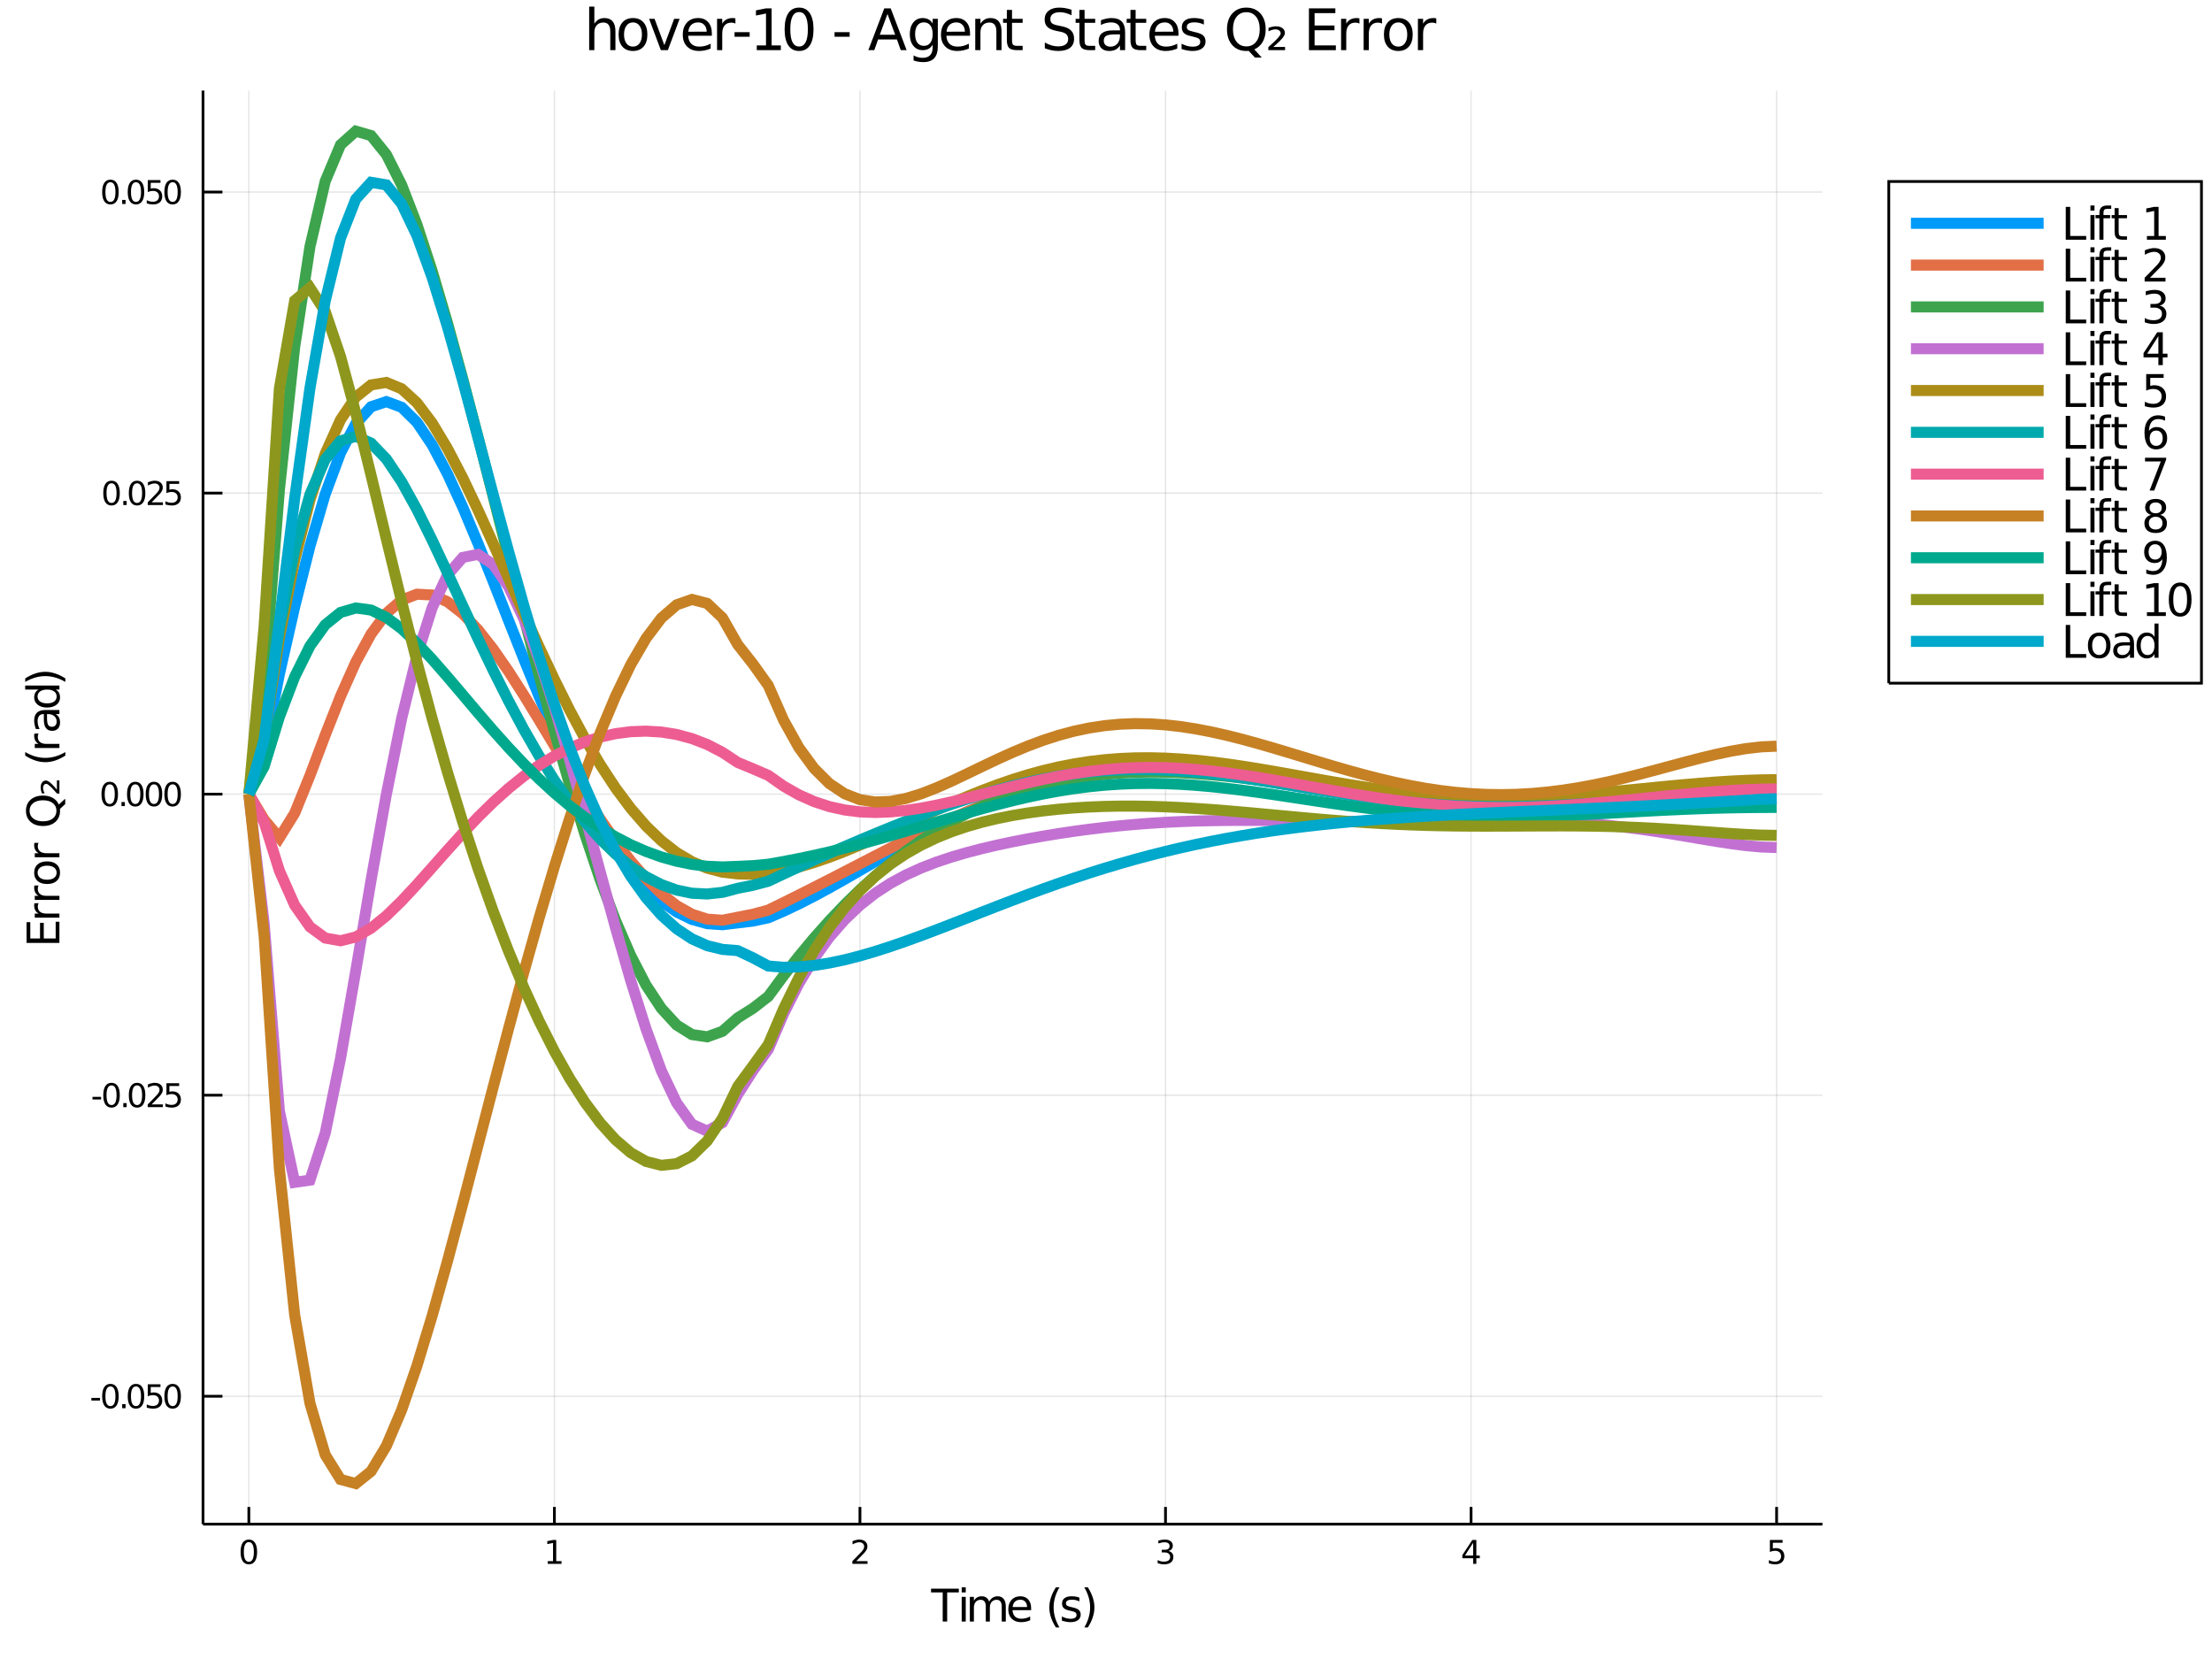 <?xml version="1.0" encoding="utf-8"?>
<svg xmlns="http://www.w3.org/2000/svg" xmlns:xlink="http://www.w3.org/1999/xlink" width="800" height="600" viewBox="0 0 3200 2400">
<rect x="0" y="0" width="3200" height="2400" fill="#333333" stroke="none"/>
<defs>
  <clipPath id="clip1300">
    <rect x="0" y="0" width="3200" height="2400"/>
  </clipPath>
</defs>
<path clip-path="url(#clip1300)" d="
M0 2400 L3200 2400 L3200 0 L0 0  Z
  " fill="#ffffff" fill-rule="evenodd" fill-opacity="1"/>
<defs>
  <clipPath id="clip1301">
    <rect x="640" y="0" width="2241" height="2241"/>
  </clipPath>
</defs>
<path clip-path="url(#clip1300)" d="
M293.69 2204.92 L2636.44 2204.92 L2636.44 131.032 L293.69 131.032  Z
  " fill="#ffffff" fill-rule="evenodd" fill-opacity="1"/>
<defs>
  <clipPath id="clip1302">
    <rect x="293" y="131" width="2344" height="2075"/>
  </clipPath>
</defs>
<polyline clip-path="url(#clip1302)" style="stroke:#000000; stroke-width:2; stroke-opacity:0.1; fill:none" points="
  359.994,2204.92 359.994,131.032 
  "/>
<polyline clip-path="url(#clip1302)" style="stroke:#000000; stroke-width:2; stroke-opacity:0.1; fill:none" points="
  802.023,2204.92 802.023,131.032 
  "/>
<polyline clip-path="url(#clip1302)" style="stroke:#000000; stroke-width:2; stroke-opacity:0.1; fill:none" points="
  1244.05,2204.92 1244.05,131.032 
  "/>
<polyline clip-path="url(#clip1302)" style="stroke:#000000; stroke-width:2; stroke-opacity:0.1; fill:none" points="
  1686.08,2204.92 1686.08,131.032 
  "/>
<polyline clip-path="url(#clip1302)" style="stroke:#000000; stroke-width:2; stroke-opacity:0.1; fill:none" points="
  2128.11,2204.92 2128.11,131.032 
  "/>
<polyline clip-path="url(#clip1302)" style="stroke:#000000; stroke-width:2; stroke-opacity:0.1; fill:none" points="
  2570.14,2204.92 2570.14,131.032 
  "/>
<polyline clip-path="url(#clip1302)" style="stroke:#000000; stroke-width:2; stroke-opacity:0.1; fill:none" points="
  293.69,2019.9 2636.44,2019.9 
  "/>
<polyline clip-path="url(#clip1302)" style="stroke:#000000; stroke-width:2; stroke-opacity:0.1; fill:none" points="
  293.69,1584.38 2636.44,1584.38 
  "/>
<polyline clip-path="url(#clip1302)" style="stroke:#000000; stroke-width:2; stroke-opacity:0.1; fill:none" points="
  293.69,1148.86 2636.44,1148.86 
  "/>
<polyline clip-path="url(#clip1302)" style="stroke:#000000; stroke-width:2; stroke-opacity:0.1; fill:none" points="
  293.69,713.336 2636.44,713.336 
  "/>
<polyline clip-path="url(#clip1302)" style="stroke:#000000; stroke-width:2; stroke-opacity:0.1; fill:none" points="
  293.69,277.814 2636.44,277.814 
  "/>
<polyline clip-path="url(#clip1300)" style="stroke:#000000; stroke-width:4; stroke-opacity:1; fill:none" points="
  293.69,2204.92 2636.44,2204.92 
  "/>
<polyline clip-path="url(#clip1300)" style="stroke:#000000; stroke-width:4; stroke-opacity:1; fill:none" points="
  293.69,2204.92 293.69,131.032 
  "/>
<polyline clip-path="url(#clip1300)" style="stroke:#000000; stroke-width:4; stroke-opacity:1; fill:none" points="
  359.994,2204.92 359.994,2180.03 
  "/>
<polyline clip-path="url(#clip1300)" style="stroke:#000000; stroke-width:4; stroke-opacity:1; fill:none" points="
  802.023,2204.92 802.023,2180.03 
  "/>
<polyline clip-path="url(#clip1300)" style="stroke:#000000; stroke-width:4; stroke-opacity:1; fill:none" points="
  1244.05,2204.92 1244.05,2180.03 
  "/>
<polyline clip-path="url(#clip1300)" style="stroke:#000000; stroke-width:4; stroke-opacity:1; fill:none" points="
  1686.08,2204.92 1686.08,2180.03 
  "/>
<polyline clip-path="url(#clip1300)" style="stroke:#000000; stroke-width:4; stroke-opacity:1; fill:none" points="
  2128.11,2204.92 2128.11,2180.03 
  "/>
<polyline clip-path="url(#clip1300)" style="stroke:#000000; stroke-width:4; stroke-opacity:1; fill:none" points="
  2570.14,2204.92 2570.14,2180.03 
  "/>
<polyline clip-path="url(#clip1300)" style="stroke:#000000; stroke-width:4; stroke-opacity:1; fill:none" points="
  293.69,2019.9 321.803,2019.9 
  "/>
<polyline clip-path="url(#clip1300)" style="stroke:#000000; stroke-width:4; stroke-opacity:1; fill:none" points="
  293.69,1584.38 321.803,1584.38 
  "/>
<polyline clip-path="url(#clip1300)" style="stroke:#000000; stroke-width:4; stroke-opacity:1; fill:none" points="
  293.69,1148.86 321.803,1148.86 
  "/>
<polyline clip-path="url(#clip1300)" style="stroke:#000000; stroke-width:4; stroke-opacity:1; fill:none" points="
  293.69,713.336 321.803,713.336 
  "/>
<polyline clip-path="url(#clip1300)" style="stroke:#000000; stroke-width:4; stroke-opacity:1; fill:none" points="
  293.69,277.814 321.803,277.814 
  "/>
<path clip-path="url(#clip1300)" d="M 0 0 M359.994 2230.91 Q356.383 2230.91 354.555 2234.48 Q352.749 2238.02 352.749 2245.15 Q352.749 2252.25 354.555 2255.82 Q356.383 2259.36 359.994 2259.36 Q363.629 2259.36 365.434 2255.82 Q367.263 2252.25 367.263 2245.15 Q367.263 2238.02 365.434 2234.48 Q363.629 2230.91 359.994 2230.91 M359.994 2227.21 Q365.805 2227.21 368.86 2231.81 Q371.939 2236.4 371.939 2245.15 Q371.939 2253.87 368.86 2258.48 Q365.805 2263.06 359.994 2263.06 Q354.184 2263.06 351.106 2258.48 Q348.05 2253.87 348.05 2245.15 Q348.05 2236.4 351.106 2231.81 Q354.184 2227.21 359.994 2227.21 Z" fill="#000000" fill-rule="evenodd" fill-opacity="1" /><path clip-path="url(#clip1300)" d="M 0 0 M792.405 2258.46 L800.044 2258.46 L800.044 2232.09 L791.734 2233.76 L791.734 2229.5 L799.998 2227.83 L804.674 2227.83 L804.674 2258.46 L812.312 2258.46 L812.312 2262.39 L792.405 2262.39 L792.405 2258.46 Z" fill="#000000" fill-rule="evenodd" fill-opacity="1" /><path clip-path="url(#clip1300)" d="M 0 0 M1238.7 2258.46 L1255.02 2258.46 L1255.02 2262.39 L1233.08 2262.39 L1233.08 2258.46 Q1235.74 2255.7 1240.32 2251.07 Q1244.93 2246.42 1246.11 2245.08 Q1248.36 2242.55 1249.24 2240.82 Q1250.14 2239.06 1250.14 2237.37 Q1250.14 2234.61 1248.2 2232.88 Q1246.27 2231.14 1243.17 2231.14 Q1240.97 2231.14 1238.52 2231.91 Q1236.09 2232.67 1233.31 2234.22 L1233.31 2229.5 Q1236.14 2228.36 1238.59 2227.79 Q1241.04 2227.21 1243.08 2227.21 Q1248.45 2227.21 1251.64 2229.89 Q1254.84 2232.58 1254.84 2237.07 Q1254.84 2239.2 1254.03 2241.12 Q1253.24 2243.02 1251.13 2245.61 Q1250.56 2246.28 1247.45 2249.5 Q1244.35 2252.69 1238.7 2258.46 Z" fill="#000000" fill-rule="evenodd" fill-opacity="1" /><path clip-path="url(#clip1300)" d="M 0 0 M1690.33 2243.76 Q1693.68 2244.48 1695.56 2246.74 Q1697.46 2249.01 1697.46 2252.35 Q1697.46 2257.46 1693.94 2260.26 Q1690.42 2263.06 1683.94 2263.06 Q1681.76 2263.06 1679.45 2262.62 Q1677.16 2262.21 1674.7 2261.35 L1674.7 2256.84 Q1676.65 2257.97 1678.96 2258.55 Q1681.28 2259.13 1683.8 2259.13 Q1688.2 2259.13 1690.49 2257.39 Q1692.8 2255.66 1692.8 2252.35 Q1692.8 2249.29 1690.65 2247.58 Q1688.52 2245.84 1684.7 2245.84 L1680.68 2245.84 L1680.68 2242 L1684.89 2242 Q1688.34 2242 1690.17 2240.63 Q1691.99 2239.24 1691.99 2236.65 Q1691.99 2233.99 1690.1 2232.58 Q1688.22 2231.14 1684.7 2231.14 Q1682.78 2231.14 1680.58 2231.56 Q1678.38 2231.98 1675.74 2232.85 L1675.74 2228.69 Q1678.41 2227.95 1680.72 2227.58 Q1683.06 2227.21 1685.12 2227.21 Q1690.44 2227.21 1693.55 2229.64 Q1696.65 2232.04 1696.65 2236.17 Q1696.65 2239.04 1695 2241.03 Q1693.36 2242.99 1690.33 2243.76 Z" fill="#000000" fill-rule="evenodd" fill-opacity="1" /><path clip-path="url(#clip1300)" d="M 0 0 M2131.12 2231.91 L2119.31 2250.35 L2131.12 2250.35 L2131.12 2231.91 M2129.89 2227.83 L2135.77 2227.83 L2135.77 2250.35 L2140.7 2250.35 L2140.7 2254.24 L2135.77 2254.24 L2135.77 2262.39 L2131.12 2262.39 L2131.12 2254.24 L2115.52 2254.24 L2115.52 2249.73 L2129.89 2227.83 Z" fill="#000000" fill-rule="evenodd" fill-opacity="1" /><path clip-path="url(#clip1300)" d="M 0 0 M2560.42 2227.83 L2578.77 2227.83 L2578.77 2231.77 L2564.7 2231.77 L2564.7 2240.24 Q2565.72 2239.89 2566.73 2239.73 Q2567.75 2239.54 2568.77 2239.54 Q2574.56 2239.54 2577.94 2242.72 Q2581.32 2245.89 2581.32 2251.3 Q2581.32 2256.88 2577.85 2259.98 Q2574.37 2263.06 2568.05 2263.06 Q2565.88 2263.06 2563.61 2262.69 Q2561.36 2262.32 2558.96 2261.58 L2558.96 2256.88 Q2561.04 2258.02 2563.26 2258.57 Q2565.48 2259.13 2567.96 2259.13 Q2571.97 2259.13 2574.3 2257.02 Q2576.64 2254.92 2576.64 2251.3 Q2576.64 2247.69 2574.3 2245.59 Q2571.97 2243.48 2567.96 2243.48 Q2566.09 2243.48 2564.21 2243.9 Q2562.36 2244.31 2560.42 2245.19 L2560.42 2227.83 Z" fill="#000000" fill-rule="evenodd" fill-opacity="1" /><path clip-path="url(#clip1300)" d="M 0 0 M132.2 2022.3 L144.677 2022.3 L144.677 2026.09 L132.2 2026.09 L132.2 2022.3 Z" fill="#000000" fill-rule="evenodd" fill-opacity="1" /><path clip-path="url(#clip1300)" d="M 0 0 M159.746 2005.7 Q156.135 2005.7 154.307 2009.26 Q152.501 2012.81 152.501 2019.93 Q152.501 2027.04 154.307 2030.61 Q156.135 2034.15 159.746 2034.15 Q163.381 2034.15 165.186 2030.61 Q167.015 2027.04 167.015 2019.93 Q167.015 2012.81 165.186 2009.26 Q163.381 2005.7 159.746 2005.7 M159.746 2002 Q165.556 2002 168.612 2006.6 Q171.691 2011.18 171.691 2019.93 Q171.691 2028.66 168.612 2033.27 Q165.556 2037.85 159.746 2037.85 Q153.936 2037.85 150.857 2033.27 Q147.802 2028.66 147.802 2019.93 Q147.802 2011.18 150.857 2006.6 Q153.936 2002 159.746 2002 Z" fill="#000000" fill-rule="evenodd" fill-opacity="1" /><path clip-path="url(#clip1300)" d="M 0 0 M176.76 2031.3 L181.644 2031.3 L181.644 2037.18 L176.76 2037.18 L176.76 2031.3 Z" fill="#000000" fill-rule="evenodd" fill-opacity="1" /><path clip-path="url(#clip1300)" d="M 0 0 M196.714 2005.7 Q193.103 2005.7 191.274 2009.26 Q189.468 2012.81 189.468 2019.93 Q189.468 2027.04 191.274 2030.61 Q193.103 2034.15 196.714 2034.15 Q200.348 2034.15 202.153 2030.61 Q203.982 2027.04 203.982 2019.93 Q203.982 2012.81 202.153 2009.26 Q200.348 2005.7 196.714 2005.7 M196.714 2002 Q202.524 2002 205.579 2006.6 Q208.658 2011.18 208.658 2019.93 Q208.658 2028.66 205.579 2033.27 Q202.524 2037.85 196.714 2037.85 Q190.904 2037.85 187.825 2033.27 Q184.769 2028.66 184.769 2019.93 Q184.769 2011.18 187.825 2006.6 Q190.904 2002 196.714 2002 Z" fill="#000000" fill-rule="evenodd" fill-opacity="1" /><path clip-path="url(#clip1300)" d="M 0 0 M213.774 2002.62 L232.13 2002.62 L232.13 2006.56 L218.056 2006.56 L218.056 2015.03 Q219.075 2014.68 220.093 2014.52 Q221.112 2014.33 222.13 2014.33 Q227.917 2014.33 231.297 2017.5 Q234.676 2020.68 234.676 2026.09 Q234.676 2031.67 231.204 2034.77 Q227.732 2037.85 221.413 2037.85 Q219.237 2037.85 216.968 2037.48 Q214.723 2037.11 212.315 2036.37 L212.315 2031.67 Q214.399 2032.81 216.621 2033.36 Q218.843 2033.92 221.32 2033.92 Q225.325 2033.92 227.663 2031.81 Q230.001 2029.7 230.001 2026.09 Q230.001 2022.48 227.663 2020.37 Q225.325 2018.27 221.32 2018.27 Q219.445 2018.27 217.57 2018.68 Q215.718 2019.1 213.774 2019.98 L213.774 2002.62 Z" fill="#000000" fill-rule="evenodd" fill-opacity="1" /><path clip-path="url(#clip1300)" d="M 0 0 M249.746 2005.7 Q246.135 2005.7 244.306 2009.26 Q242.5 2012.81 242.5 2019.93 Q242.5 2027.04 244.306 2030.61 Q246.135 2034.15 249.746 2034.15 Q253.38 2034.15 255.186 2030.61 Q257.014 2027.04 257.014 2019.93 Q257.014 2012.81 255.186 2009.26 Q253.38 2005.7 249.746 2005.7 M249.746 2002 Q255.556 2002 258.612 2006.6 Q261.69 2011.18 261.69 2019.93 Q261.69 2028.66 258.612 2033.27 Q255.556 2037.85 249.746 2037.85 Q243.936 2037.85 240.857 2033.27 Q237.801 2028.66 237.801 2019.93 Q237.801 2011.18 240.857 2006.6 Q243.936 2002 249.746 2002 Z" fill="#000000" fill-rule="evenodd" fill-opacity="1" /><path clip-path="url(#clip1300)" d="M 0 0 M133.797 1586.77 L146.274 1586.77 L146.274 1590.57 L133.797 1590.57 L133.797 1586.77 Z" fill="#000000" fill-rule="evenodd" fill-opacity="1" /><path clip-path="url(#clip1300)" d="M 0 0 M161.344 1570.18 Q157.732 1570.18 155.904 1573.74 Q154.098 1577.28 154.098 1584.41 Q154.098 1591.52 155.904 1595.08 Q157.732 1598.63 161.344 1598.63 Q164.978 1598.63 166.783 1595.08 Q168.612 1591.52 168.612 1584.41 Q168.612 1577.28 166.783 1573.74 Q164.978 1570.18 161.344 1570.18 M161.344 1566.47 Q167.154 1566.47 170.209 1571.08 Q173.288 1575.66 173.288 1584.41 Q173.288 1593.14 170.209 1597.75 Q167.154 1602.33 161.344 1602.33 Q155.533 1602.33 152.455 1597.75 Q149.399 1593.14 149.399 1584.41 Q149.399 1575.66 152.455 1571.08 Q155.533 1566.47 161.344 1566.47 Z" fill="#000000" fill-rule="evenodd" fill-opacity="1" /><path clip-path="url(#clip1300)" d="M 0 0 M178.357 1595.78 L183.242 1595.78 L183.242 1601.66 L178.357 1601.66 L178.357 1595.78 Z" fill="#000000" fill-rule="evenodd" fill-opacity="1" /><path clip-path="url(#clip1300)" d="M 0 0 M198.311 1570.18 Q194.7 1570.18 192.871 1573.74 Q191.066 1577.28 191.066 1584.41 Q191.066 1591.52 192.871 1595.08 Q194.7 1598.63 198.311 1598.63 Q201.945 1598.63 203.751 1595.08 Q205.579 1591.52 205.579 1584.41 Q205.579 1577.28 203.751 1573.74 Q201.945 1570.18 198.311 1570.18 M198.311 1566.47 Q204.121 1566.47 207.177 1571.08 Q210.255 1575.66 210.255 1584.41 Q210.255 1593.14 207.177 1597.75 Q204.121 1602.33 198.311 1602.33 Q192.501 1602.33 189.422 1597.75 Q186.367 1593.14 186.367 1584.41 Q186.367 1575.66 189.422 1571.08 Q192.501 1566.47 198.311 1566.47 Z" fill="#000000" fill-rule="evenodd" fill-opacity="1" /><path clip-path="url(#clip1300)" d="M 0 0 M219.352 1597.72 L235.672 1597.72 L235.672 1601.66 L213.727 1601.66 L213.727 1597.72 Q216.39 1594.97 220.973 1590.34 Q225.579 1585.69 226.76 1584.34 Q229.005 1581.82 229.885 1580.08 Q230.788 1578.33 230.788 1576.64 Q230.788 1573.88 228.843 1572.15 Q226.922 1570.41 223.82 1570.41 Q221.621 1570.41 219.167 1571.17 Q216.737 1571.94 213.959 1573.49 L213.959 1568.77 Q216.783 1567.63 219.237 1567.05 Q221.69 1566.47 223.727 1566.47 Q229.098 1566.47 232.292 1569.16 Q235.487 1571.84 235.487 1576.33 Q235.487 1578.46 234.676 1580.39 Q233.889 1582.28 231.783 1584.88 Q231.204 1585.55 228.102 1588.77 Q225.001 1591.96 219.352 1597.72 Z" fill="#000000" fill-rule="evenodd" fill-opacity="1" /><path clip-path="url(#clip1300)" d="M 0 0 M240.788 1567.1 L259.144 1567.1 L259.144 1571.03 L245.07 1571.03 L245.07 1579.51 Q246.088 1579.16 247.107 1579 Q248.125 1578.81 249.144 1578.81 Q254.931 1578.81 258.311 1581.98 Q261.69 1585.15 261.69 1590.57 Q261.69 1596.15 258.218 1599.25 Q254.746 1602.33 248.426 1602.33 Q246.25 1602.33 243.982 1601.96 Q241.737 1601.59 239.329 1600.85 L239.329 1596.15 Q241.413 1597.28 243.635 1597.84 Q245.857 1598.39 248.334 1598.39 Q252.338 1598.39 254.676 1596.29 Q257.014 1594.18 257.014 1590.57 Q257.014 1586.96 254.676 1584.85 Q252.338 1582.75 248.334 1582.75 Q246.459 1582.75 244.584 1583.16 Q242.732 1583.58 240.788 1584.46 L240.788 1567.1 Z" fill="#000000" fill-rule="evenodd" fill-opacity="1" /><path clip-path="url(#clip1300)" d="M 0 0 M158.751 1134.66 Q155.14 1134.66 153.311 1138.22 Q151.506 1141.76 151.506 1148.89 Q151.506 1156 153.311 1159.56 Q155.14 1163.1 158.751 1163.1 Q162.385 1163.1 164.191 1159.56 Q166.019 1156 166.019 1148.89 Q166.019 1141.76 164.191 1138.22 Q162.385 1134.66 158.751 1134.66 M158.751 1130.95 Q164.561 1130.95 167.617 1135.56 Q170.695 1140.14 170.695 1148.89 Q170.695 1157.62 167.617 1162.23 Q164.561 1166.81 158.751 1166.81 Q152.941 1166.81 149.862 1162.23 Q146.807 1157.62 146.807 1148.89 Q146.807 1140.14 149.862 1135.56 Q152.941 1130.95 158.751 1130.95 Z" fill="#000000" fill-rule="evenodd" fill-opacity="1" /><path clip-path="url(#clip1300)" d="M 0 0 M175.765 1160.26 L180.649 1160.26 L180.649 1166.14 L175.765 1166.14 L175.765 1160.26 Z" fill="#000000" fill-rule="evenodd" fill-opacity="1" /><path clip-path="url(#clip1300)" d="M 0 0 M195.718 1134.66 Q192.107 1134.66 190.279 1138.22 Q188.473 1141.76 188.473 1148.89 Q188.473 1156 190.279 1159.56 Q192.107 1163.1 195.718 1163.1 Q199.353 1163.1 201.158 1159.56 Q202.987 1156 202.987 1148.89 Q202.987 1141.76 201.158 1138.22 Q199.353 1134.66 195.718 1134.66 M195.718 1130.95 Q201.528 1130.95 204.584 1135.56 Q207.663 1140.14 207.663 1148.89 Q207.663 1157.62 204.584 1162.23 Q201.528 1166.81 195.718 1166.81 Q189.908 1166.81 186.829 1162.23 Q183.774 1157.62 183.774 1148.89 Q183.774 1140.14 186.829 1135.56 Q189.908 1130.95 195.718 1130.95 Z" fill="#000000" fill-rule="evenodd" fill-opacity="1" /><path clip-path="url(#clip1300)" d="M 0 0 M222.732 1134.66 Q219.121 1134.66 217.292 1138.22 Q215.487 1141.76 215.487 1148.89 Q215.487 1156 217.292 1159.56 Q219.121 1163.1 222.732 1163.1 Q226.366 1163.1 228.172 1159.56 Q230.001 1156 230.001 1148.89 Q230.001 1141.76 228.172 1138.22 Q226.366 1134.66 222.732 1134.66 M222.732 1130.95 Q228.542 1130.95 231.598 1135.56 Q234.676 1140.14 234.676 1148.89 Q234.676 1157.62 231.598 1162.23 Q228.542 1166.81 222.732 1166.81 Q216.922 1166.81 213.843 1162.23 Q210.788 1157.62 210.788 1148.89 Q210.788 1140.14 213.843 1135.56 Q216.922 1130.95 222.732 1130.95 Z" fill="#000000" fill-rule="evenodd" fill-opacity="1" /><path clip-path="url(#clip1300)" d="M 0 0 M249.746 1134.66 Q246.135 1134.66 244.306 1138.22 Q242.5 1141.76 242.5 1148.89 Q242.5 1156 244.306 1159.56 Q246.135 1163.1 249.746 1163.1 Q253.38 1163.1 255.186 1159.56 Q257.014 1156 257.014 1148.89 Q257.014 1141.76 255.186 1138.22 Q253.38 1134.66 249.746 1134.66 M249.746 1130.95 Q255.556 1130.95 258.612 1135.56 Q261.69 1140.14 261.69 1148.89 Q261.69 1157.62 258.612 1162.23 Q255.556 1166.81 249.746 1166.81 Q243.936 1166.81 240.857 1162.23 Q237.801 1157.62 237.801 1148.89 Q237.801 1140.14 240.857 1135.56 Q243.936 1130.95 249.746 1130.95 Z" fill="#000000" fill-rule="evenodd" fill-opacity="1" /><path clip-path="url(#clip1300)" d="M 0 0 M161.344 699.135 Q157.732 699.135 155.904 702.699 Q154.098 706.241 154.098 713.371 Q154.098 720.477 155.904 724.042 Q157.732 727.583 161.344 727.583 Q164.978 727.583 166.783 724.042 Q168.612 720.477 168.612 713.371 Q168.612 706.241 166.783 702.699 Q164.978 699.135 161.344 699.135 M161.344 695.431 Q167.154 695.431 170.209 700.037 Q173.288 704.621 173.288 713.371 Q173.288 722.097 170.209 726.704 Q167.154 731.287 161.344 731.287 Q155.533 731.287 152.455 726.704 Q149.399 722.097 149.399 713.371 Q149.399 704.621 152.455 700.037 Q155.533 695.431 161.344 695.431 Z" fill="#000000" fill-rule="evenodd" fill-opacity="1" /><path clip-path="url(#clip1300)" d="M 0 0 M178.357 724.736 L183.242 724.736 L183.242 730.616 L178.357 730.616 L178.357 724.736 Z" fill="#000000" fill-rule="evenodd" fill-opacity="1" /><path clip-path="url(#clip1300)" d="M 0 0 M198.311 699.135 Q194.7 699.135 192.871 702.699 Q191.066 706.241 191.066 713.371 Q191.066 720.477 192.871 724.042 Q194.7 727.583 198.311 727.583 Q201.945 727.583 203.751 724.042 Q205.579 720.477 205.579 713.371 Q205.579 706.241 203.751 702.699 Q201.945 699.135 198.311 699.135 M198.311 695.431 Q204.121 695.431 207.177 700.037 Q210.255 704.621 210.255 713.371 Q210.255 722.097 207.177 726.704 Q204.121 731.287 198.311 731.287 Q192.501 731.287 189.422 726.704 Q186.367 722.097 186.367 713.371 Q186.367 704.621 189.422 700.037 Q192.501 695.431 198.311 695.431 Z" fill="#000000" fill-rule="evenodd" fill-opacity="1" /><path clip-path="url(#clip1300)" d="M 0 0 M219.352 726.681 L235.672 726.681 L235.672 730.616 L213.727 730.616 L213.727 726.681 Q216.39 723.926 220.973 719.296 Q225.579 714.644 226.76 713.301 Q229.005 710.778 229.885 709.042 Q230.788 707.283 230.788 705.593 Q230.788 702.838 228.843 701.102 Q226.922 699.366 223.82 699.366 Q221.621 699.366 219.167 700.13 Q216.737 700.894 213.959 702.445 L213.959 697.723 Q216.783 696.588 219.237 696.01 Q221.69 695.431 223.727 695.431 Q229.098 695.431 232.292 698.116 Q235.487 700.801 235.487 705.292 Q235.487 707.422 234.676 709.343 Q233.889 711.241 231.783 713.834 Q231.204 714.505 228.102 717.722 Q225.001 720.917 219.352 726.681 Z" fill="#000000" fill-rule="evenodd" fill-opacity="1" /><path clip-path="url(#clip1300)" d="M 0 0 M240.788 696.056 L259.144 696.056 L259.144 699.991 L245.07 699.991 L245.07 708.463 Q246.088 708.116 247.107 707.954 Q248.125 707.769 249.144 707.769 Q254.931 707.769 258.311 710.94 Q261.69 714.111 261.69 719.528 Q261.69 725.107 258.218 728.208 Q254.746 731.287 248.426 731.287 Q246.25 731.287 243.982 730.917 Q241.737 730.546 239.329 729.806 L239.329 725.107 Q241.413 726.241 243.635 726.796 Q245.857 727.352 248.334 727.352 Q252.338 727.352 254.676 725.246 Q257.014 723.139 257.014 719.528 Q257.014 715.917 254.676 713.81 Q252.338 711.704 248.334 711.704 Q246.459 711.704 244.584 712.121 Q242.732 712.537 240.788 713.417 L240.788 696.056 Z" fill="#000000" fill-rule="evenodd" fill-opacity="1" /><path clip-path="url(#clip1300)" d="M 0 0 M159.746 263.613 Q156.135 263.613 154.307 267.178 Q152.501 270.72 152.501 277.849 Q152.501 284.956 154.307 288.52 Q156.135 292.062 159.746 292.062 Q163.381 292.062 165.186 288.52 Q167.015 284.956 167.015 277.849 Q167.015 270.72 165.186 267.178 Q163.381 263.613 159.746 263.613 M159.746 259.909 Q165.556 259.909 168.612 264.516 Q171.691 269.099 171.691 277.849 Q171.691 286.576 168.612 291.182 Q165.556 295.766 159.746 295.766 Q153.936 295.766 150.857 291.182 Q147.802 286.576 147.802 277.849 Q147.802 269.099 150.857 264.516 Q153.936 259.909 159.746 259.909 Z" fill="#000000" fill-rule="evenodd" fill-opacity="1" /><path clip-path="url(#clip1300)" d="M 0 0 M176.76 289.215 L181.644 289.215 L181.644 295.094 L176.76 295.094 L176.76 289.215 Z" fill="#000000" fill-rule="evenodd" fill-opacity="1" /><path clip-path="url(#clip1300)" d="M 0 0 M196.714 263.613 Q193.103 263.613 191.274 267.178 Q189.468 270.72 189.468 277.849 Q189.468 284.956 191.274 288.52 Q193.103 292.062 196.714 292.062 Q200.348 292.062 202.153 288.52 Q203.982 284.956 203.982 277.849 Q203.982 270.72 202.153 267.178 Q200.348 263.613 196.714 263.613 M196.714 259.909 Q202.524 259.909 205.579 264.516 Q208.658 269.099 208.658 277.849 Q208.658 286.576 205.579 291.182 Q202.524 295.766 196.714 295.766 Q190.904 295.766 187.825 291.182 Q184.769 286.576 184.769 277.849 Q184.769 269.099 187.825 264.516 Q190.904 259.909 196.714 259.909 Z" fill="#000000" fill-rule="evenodd" fill-opacity="1" /><path clip-path="url(#clip1300)" d="M 0 0 M213.774 260.534 L232.13 260.534 L232.13 264.47 L218.056 264.47 L218.056 272.942 Q219.075 272.595 220.093 272.433 Q221.112 272.247 222.13 272.247 Q227.917 272.247 231.297 275.419 Q234.676 278.59 234.676 284.007 Q234.676 289.585 231.204 292.687 Q227.732 295.766 221.413 295.766 Q219.237 295.766 216.968 295.395 Q214.723 295.025 212.315 294.284 L212.315 289.585 Q214.399 290.719 216.621 291.275 Q218.843 291.831 221.32 291.831 Q225.325 291.831 227.663 289.724 Q230.001 287.618 230.001 284.007 Q230.001 280.395 227.663 278.289 Q225.325 276.182 221.32 276.182 Q219.445 276.182 217.57 276.599 Q215.718 277.016 213.774 277.895 L213.774 260.534 Z" fill="#000000" fill-rule="evenodd" fill-opacity="1" /><path clip-path="url(#clip1300)" d="M 0 0 M249.746 263.613 Q246.135 263.613 244.306 267.178 Q242.5 270.72 242.5 277.849 Q242.5 284.956 244.306 288.52 Q246.135 292.062 249.746 292.062 Q253.38 292.062 255.186 288.52 Q257.014 284.956 257.014 277.849 Q257.014 270.72 255.186 267.178 Q253.38 263.613 249.746 263.613 M249.746 259.909 Q255.556 259.909 258.612 264.516 Q261.69 269.099 261.69 277.849 Q261.69 286.576 258.612 291.182 Q255.556 295.766 249.746 295.766 Q243.936 295.766 240.857 291.182 Q237.801 286.576 237.801 277.849 Q237.801 269.099 240.857 264.516 Q243.936 259.909 249.746 259.909 Z" fill="#000000" fill-rule="evenodd" fill-opacity="1" /><path clip-path="url(#clip1300)" d="M 0 0 M890.324 45.192 L890.324 72.576 L882.87 72.576 L882.87 45.435 Q882.87 38.994 880.358 35.794 Q877.847 32.594 872.824 32.594 Q866.788 32.594 863.304 36.442 Q859.82 40.29 859.82 46.934 L859.82 72.576 L852.326 72.576 L852.326 9.544 L859.82 9.544 L859.82 34.254 Q862.494 30.163 866.099 28.138 Q869.745 26.112 874.485 26.112 Q882.303 26.112 886.313 30.973 Q890.324 35.794 890.324 45.192 Z" fill="#000000" fill-rule="evenodd" fill-opacity="1" /><path clip-path="url(#clip1300)" d="M 0 0 M915.723 32.431 Q909.728 32.431 906.244 37.131 Q902.76 41.789 902.76 49.931 Q902.76 58.074 906.203 62.773 Q909.687 67.431 915.723 67.431 Q921.678 67.431 925.161 62.732 Q928.645 58.033 928.645 49.931 Q928.645 41.87 925.161 37.171 Q921.678 32.431 915.723 32.431 M915.723 26.112 Q925.445 26.112 930.995 32.431 Q936.545 38.751 936.545 49.931 Q936.545 61.071 930.995 67.431 Q925.445 73.751 915.723 73.751 Q905.96 73.751 900.41 67.431 Q894.901 61.071 894.901 49.931 Q894.901 38.751 900.41 32.431 Q905.96 26.112 915.723 26.112 Z" fill="#000000" fill-rule="evenodd" fill-opacity="1" /><path clip-path="url(#clip1300)" d="M 0 0 M939.016 27.206 L946.915 27.206 L961.093 65.284 L975.271 27.206 L983.17 27.206 L966.157 72.576 L956.029 72.576 L939.016 27.206 Z" fill="#000000" fill-rule="evenodd" fill-opacity="1" /><path clip-path="url(#clip1300)" d="M 0 0 M1029.8 48.028 L1029.8 51.673 L995.526 51.673 Q996.012 59.37 1000.14 63.421 Q1004.32 67.431 1011.73 67.431 Q1016.02 67.431 1020.03 66.378 Q1024.08 65.325 1028.05 63.218 L1028.05 70.267 Q1024.04 71.968 1019.83 72.86 Q1015.62 73.751 1011.28 73.751 Q1000.43 73.751 994.067 67.431 Q987.748 61.112 987.748 50.337 Q987.748 39.197 993.743 32.675 Q999.779 26.112 1009.99 26.112 Q1019.14 26.112 1024.45 32.026 Q1029.8 37.9 1029.8 48.028 M1022.34 45.84 Q1022.26 39.723 1018.9 36.077 Q1015.58 32.431 1010.07 32.431 Q1003.83 32.431 1000.06 35.956 Q996.336 39.48 995.769 45.88 L1022.34 45.84 Z" fill="#000000" fill-rule="evenodd" fill-opacity="1" /><path clip-path="url(#clip1300)" d="M 0 0 M1063.9 34.173 Q1062.65 33.444 1061.15 33.12 Q1059.69 32.756 1057.91 32.756 Q1051.59 32.756 1048.19 36.888 Q1044.83 40.979 1044.83 48.676 L1044.83 72.576 L1037.33 72.576 L1037.33 27.206 L1044.83 27.206 L1044.83 34.254 Q1047.17 30.122 1050.94 28.138 Q1054.71 26.112 1060.1 26.112 Q1060.87 26.112 1061.8 26.234 Q1062.73 26.315 1063.86 26.517 L1063.9 34.173 Z" fill="#000000" fill-rule="evenodd" fill-opacity="1" /><path clip-path="url(#clip1300)" d="M 0 0 M1062.65 46.529 L1084.48 46.529 L1084.48 53.172 L1062.65 53.172 L1062.65 46.529 Z" fill="#000000" fill-rule="evenodd" fill-opacity="1" /><path clip-path="url(#clip1300)" d="M 0 0 M1094.77 65.689 L1108.14 65.689 L1108.14 19.55 L1093.6 22.466 L1093.6 15.013 L1108.06 12.096 L1116.24 12.096 L1116.24 65.689 L1129.61 65.689 L1129.61 72.576 L1094.77 72.576 L1094.77 65.689 Z" fill="#000000" fill-rule="evenodd" fill-opacity="1" /><path clip-path="url(#clip1300)" d="M 0 0 M1155.98 17.484 Q1149.66 17.484 1146.46 23.722 Q1143.3 29.92 1143.3 42.397 Q1143.3 54.833 1146.46 61.071 Q1149.66 67.269 1155.98 67.269 Q1162.34 67.269 1165.5 61.071 Q1168.7 54.833 1168.7 42.397 Q1168.7 29.92 1165.5 23.722 Q1162.34 17.484 1155.98 17.484 M1155.98 11.002 Q1166.15 11.002 1171.5 19.064 Q1176.88 27.084 1176.88 42.397 Q1176.88 57.669 1171.5 65.73 Q1166.15 73.751 1155.98 73.751 Q1145.81 73.751 1140.43 65.73 Q1135.08 57.669 1135.08 42.397 Q1135.08 27.084 1140.43 19.064 Q1145.81 11.002 1155.98 11.002 Z" fill="#000000" fill-rule="evenodd" fill-opacity="1" /><path clip-path="url(#clip1300)" d="M 0 0 M1207.31 46.529 L1229.14 46.529 L1229.14 53.172 L1207.31 53.172 L1207.31 46.529 Z" fill="#000000" fill-rule="evenodd" fill-opacity="1" /><path clip-path="url(#clip1300)" d="M 0 0 M1283.87 20.157 L1272.77 50.255 L1295.01 50.255 L1283.87 20.157 M1279.25 12.096 L1288.53 12.096 L1311.58 72.576 L1303.07 72.576 L1297.56 57.061 L1270.3 57.061 L1264.79 72.576 L1256.16 72.576 L1279.25 12.096 Z" fill="#000000" fill-rule="evenodd" fill-opacity="1" /><path clip-path="url(#clip1300)" d="M 0 0 M1349.25 49.364 Q1349.25 41.263 1345.89 36.806 Q1342.57 32.35 1336.53 32.35 Q1330.54 32.35 1327.17 36.806 Q1323.85 41.263 1323.85 49.364 Q1323.85 57.426 1327.17 61.882 Q1330.54 66.338 1336.53 66.338 Q1342.57 66.338 1345.89 61.882 Q1349.25 57.426 1349.25 49.364 M1356.7 66.945 Q1356.7 78.531 1351.56 84.162 Q1346.42 89.833 1335.8 89.833 Q1331.87 89.833 1328.39 89.225 Q1324.9 88.658 1321.62 87.443 L1321.62 80.192 Q1324.9 81.974 1328.1 82.825 Q1331.31 83.675 1334.63 83.675 Q1341.96 83.675 1345.6 79.827 Q1349.25 76.019 1349.25 68.282 L1349.25 64.596 Q1346.94 68.606 1343.34 70.591 Q1339.73 72.576 1334.71 72.576 Q1326.36 72.576 1321.26 66.216 Q1316.15 59.856 1316.15 49.364 Q1316.15 38.832 1321.26 32.472 Q1326.36 26.112 1334.71 26.112 Q1339.73 26.112 1343.34 28.097 Q1346.94 30.082 1349.25 34.092 L1349.25 27.206 L1356.7 27.206 L1356.7 66.945 Z" fill="#000000" fill-rule="evenodd" fill-opacity="1" /><path clip-path="url(#clip1300)" d="M 0 0 M1403.33 48.028 L1403.33 51.673 L1369.06 51.673 Q1369.55 59.37 1373.68 63.421 Q1377.85 67.431 1385.26 67.431 Q1389.56 67.431 1393.57 66.378 Q1397.62 65.325 1401.59 63.218 L1401.59 70.267 Q1397.58 71.968 1393.36 72.86 Q1389.15 73.751 1384.82 73.751 Q1373.96 73.751 1367.6 67.431 Q1361.28 61.112 1361.28 50.337 Q1361.28 39.197 1367.28 32.675 Q1373.31 26.112 1383.52 26.112 Q1392.68 26.112 1397.98 32.026 Q1403.33 37.9 1403.33 48.028 M1395.88 45.84 Q1395.8 39.723 1392.43 36.077 Q1389.11 32.431 1383.6 32.431 Q1377.36 32.431 1373.6 35.956 Q1369.87 39.48 1369.3 45.88 L1395.88 45.84 Z" fill="#000000" fill-rule="evenodd" fill-opacity="1" /><path clip-path="url(#clip1300)" d="M 0 0 M1448.86 45.192 L1448.86 72.576 L1441.41 72.576 L1441.41 45.435 Q1441.41 38.994 1438.9 35.794 Q1436.39 32.594 1431.36 32.594 Q1425.33 32.594 1421.84 36.442 Q1418.36 40.29 1418.36 46.934 L1418.36 72.576 L1410.86 72.576 L1410.86 27.206 L1418.36 27.206 L1418.36 34.254 Q1421.03 30.163 1424.64 28.138 Q1428.28 26.112 1433.02 26.112 Q1440.84 26.112 1444.85 30.973 Q1448.86 35.794 1448.86 45.192 Z" fill="#000000" fill-rule="evenodd" fill-opacity="1" /><path clip-path="url(#clip1300)" d="M 0 0 M1464.05 14.324 L1464.05 27.206 L1479.41 27.206 L1479.41 32.999 L1464.05 32.999 L1464.05 57.628 Q1464.05 63.178 1465.55 64.758 Q1467.09 66.338 1471.75 66.338 L1479.41 66.338 L1479.41 72.576 L1471.75 72.576 Q1463.12 72.576 1459.84 69.376 Q1456.56 66.135 1456.56 57.628 L1456.56 32.999 L1451.09 32.999 L1451.09 27.206 L1456.56 27.206 L1456.56 14.324 L1464.05 14.324 Z" fill="#000000" fill-rule="evenodd" fill-opacity="1" /><path clip-path="url(#clip1300)" d="M 0 0 M1550.18 14.081 L1550.18 22.061 Q1545.52 19.833 1541.39 18.739 Q1537.25 17.646 1533.4 17.646 Q1526.72 17.646 1523.07 20.238 Q1519.47 22.831 1519.47 27.611 Q1519.47 31.621 1521.86 33.687 Q1524.29 35.713 1531.01 36.969 L1535.96 37.981 Q1545.11 39.723 1549.45 44.139 Q1553.82 48.514 1553.82 55.886 Q1553.82 64.677 1547.91 69.214 Q1542.03 73.751 1530.65 73.751 Q1526.36 73.751 1521.5 72.778 Q1516.67 71.806 1511.49 69.902 L1511.49 61.477 Q1516.47 64.272 1521.25 65.689 Q1526.03 67.107 1530.65 67.107 Q1537.66 67.107 1541.47 64.353 Q1545.27 61.598 1545.27 56.494 Q1545.27 52.038 1542.52 49.526 Q1539.81 47.015 1533.57 45.759 L1528.58 44.787 Q1519.43 42.964 1515.34 39.075 Q1511.25 35.186 1511.25 28.259 Q1511.25 20.238 1516.88 15.62 Q1522.55 11.002 1532.47 11.002 Q1536.73 11.002 1541.14 11.772 Q1545.56 12.542 1550.18 14.081 Z" fill="#000000" fill-rule="evenodd" fill-opacity="1" /><path clip-path="url(#clip1300)" d="M 0 0 M1569.01 14.324 L1569.01 27.206 L1584.37 27.206 L1584.37 32.999 L1569.01 32.999 L1569.01 57.628 Q1569.01 63.178 1570.51 64.758 Q1572.05 66.338 1576.71 66.338 L1584.37 66.338 L1584.37 72.576 L1576.71 72.576 Q1568.08 72.576 1564.8 69.376 Q1561.52 66.135 1561.52 57.628 L1561.52 32.999 L1556.05 32.999 L1556.05 27.206 L1561.52 27.206 L1561.52 14.324 L1569.01 14.324 Z" fill="#000000" fill-rule="evenodd" fill-opacity="1" /><path clip-path="url(#clip1300)" d="M 0 0 M1612.8 49.769 Q1603.77 49.769 1600.29 51.835 Q1596.8 53.901 1596.8 58.884 Q1596.8 62.854 1599.39 65.203 Q1602.03 67.512 1606.52 67.512 Q1612.72 67.512 1616.45 63.137 Q1620.22 58.722 1620.22 51.43 L1620.22 49.769 L1612.8 49.769 M1627.67 46.691 L1627.67 72.576 L1620.22 72.576 L1620.22 65.689 Q1617.66 69.821 1613.86 71.806 Q1610.05 73.751 1604.54 73.751 Q1597.57 73.751 1593.44 69.862 Q1589.35 65.933 1589.35 59.37 Q1589.35 51.714 1594.45 47.825 Q1599.6 43.936 1609.76 43.936 L1620.22 43.936 L1620.22 43.207 Q1620.22 38.062 1616.81 35.267 Q1613.45 32.431 1607.33 32.431 Q1603.44 32.431 1599.76 33.363 Q1596.07 34.295 1592.67 36.158 L1592.67 29.272 Q1596.76 27.692 1600.61 26.922 Q1604.46 26.112 1608.1 26.112 Q1617.95 26.112 1622.81 31.216 Q1627.67 36.32 1627.67 46.691 Z" fill="#000000" fill-rule="evenodd" fill-opacity="1" /><path clip-path="url(#clip1300)" d="M 0 0 M1642.86 14.324 L1642.86 27.206 L1658.21 27.206 L1658.21 32.999 L1642.86 32.999 L1642.86 57.628 Q1642.86 63.178 1644.36 64.758 Q1645.9 66.338 1650.56 66.338 L1658.21 66.338 L1658.21 72.576 L1650.56 72.576 Q1641.93 72.576 1638.65 69.376 Q1635.37 66.135 1635.37 57.628 L1635.37 32.999 L1629.9 32.999 L1629.9 27.206 L1635.37 27.206 L1635.37 14.324 L1642.86 14.324 Z" fill="#000000" fill-rule="evenodd" fill-opacity="1" /><path clip-path="url(#clip1300)" d="M 0 0 M1704.84 48.028 L1704.84 51.673 L1670.57 51.673 Q1671.05 59.37 1675.19 63.421 Q1679.36 67.431 1686.77 67.431 Q1691.07 67.431 1695.08 66.378 Q1699.13 65.325 1703.1 63.218 L1703.1 70.267 Q1699.09 71.968 1694.87 72.86 Q1690.66 73.751 1686.33 73.751 Q1675.47 73.751 1669.11 67.431 Q1662.79 61.112 1662.79 50.337 Q1662.79 39.197 1668.79 32.675 Q1674.82 26.112 1685.03 26.112 Q1694.19 26.112 1699.49 32.026 Q1704.84 37.9 1704.84 48.028 M1697.39 45.84 Q1697.3 39.723 1693.94 36.077 Q1690.62 32.431 1685.11 32.431 Q1678.87 32.431 1675.11 35.956 Q1671.38 39.48 1670.81 45.88 L1697.39 45.84 Z" fill="#000000" fill-rule="evenodd" fill-opacity="1" /><path clip-path="url(#clip1300)" d="M 0 0 M1741.58 28.543 L1741.58 35.591 Q1738.42 33.971 1735.02 33.161 Q1731.62 32.35 1727.97 32.35 Q1722.42 32.35 1719.62 34.052 Q1716.87 35.753 1716.87 39.156 Q1716.87 41.749 1718.86 43.248 Q1720.84 44.706 1726.84 46.043 L1729.39 46.61 Q1737.33 48.311 1740.65 51.43 Q1744.01 54.509 1744.01 60.059 Q1744.01 66.378 1738.99 70.064 Q1734.01 73.751 1725.26 73.751 Q1721.61 73.751 1717.64 73.022 Q1713.71 72.333 1709.34 70.915 L1709.34 63.218 Q1713.47 65.365 1717.48 66.459 Q1721.49 67.512 1725.42 67.512 Q1730.68 67.512 1733.52 65.73 Q1736.36 63.907 1736.36 60.626 Q1736.36 57.588 1734.29 55.967 Q1732.26 54.347 1725.34 52.848 L1722.74 52.24 Q1715.82 50.782 1712.74 47.785 Q1709.66 44.746 1709.66 39.48 Q1709.66 33.08 1714.2 29.596 Q1718.73 26.112 1727.08 26.112 Q1731.21 26.112 1734.86 26.72 Q1738.5 27.327 1741.58 28.543 Z" fill="#000000" fill-rule="evenodd" fill-opacity="1" /><path clip-path="url(#clip1300)" d="M 0 0 M1803.07 17.646 Q1794.16 17.646 1788.9 24.289 Q1783.67 30.933 1783.67 42.397 Q1783.67 53.82 1788.9 60.464 Q1794.16 67.107 1803.07 67.107 Q1811.99 67.107 1817.17 60.464 Q1822.4 53.82 1822.4 42.397 Q1822.4 30.933 1817.17 24.289 Q1811.99 17.646 1803.07 17.646 M1814.54 71.482 L1825.31 83.27 L1815.43 83.27 L1806.48 73.589 Q1805.14 73.67 1804.41 73.71 Q1803.72 73.751 1803.07 73.751 Q1790.31 73.751 1782.66 65.244 Q1775.04 56.697 1775.04 42.397 Q1775.04 28.057 1782.66 19.55 Q1790.31 11.002 1803.07 11.002 Q1815.79 11.002 1823.41 19.55 Q1831.02 28.057 1831.02 42.397 Q1831.02 52.929 1826.77 60.423 Q1822.56 67.918 1814.54 71.482 Z" fill="#000000" fill-rule="evenodd" fill-opacity="1" /><path clip-path="url(#clip1300)" d="M 0 0 M1841.88 67.958 L1859.06 67.958 L1859.06 72.576 L1834.83 72.576 L1834.83 68.12 Q1836.21 66.864 1838.76 64.596 Q1852.7 52.24 1852.7 48.433 Q1852.7 45.759 1850.59 44.139 Q1848.48 42.478 1845.04 42.478 Q1842.93 42.478 1840.46 43.207 Q1837.99 43.896 1835.08 45.313 L1835.08 40.331 Q1838.19 39.197 1840.87 38.629 Q1843.58 38.062 1845.89 38.062 Q1851.77 38.062 1855.29 40.736 Q1858.81 43.41 1858.81 47.785 Q1858.81 53.415 1845.41 64.92 Q1843.14 66.864 1841.88 67.958 Z" fill="#000000" fill-rule="evenodd" fill-opacity="1" /><path clip-path="url(#clip1300)" d="M 0 0 M1893.57 12.096 L1931.81 12.096 L1931.81 18.983 L1901.75 18.983 L1901.75 36.888 L1930.56 36.888 L1930.56 43.774 L1901.75 43.774 L1901.75 65.689 L1932.54 65.689 L1932.54 72.576 L1893.57 72.576 L1893.57 12.096 Z" fill="#000000" fill-rule="evenodd" fill-opacity="1" /><path clip-path="url(#clip1300)" d="M 0 0 M1966.65 34.173 Q1965.39 33.444 1963.89 33.12 Q1962.44 32.756 1960.65 32.756 Q1954.33 32.756 1950.93 36.888 Q1947.57 40.979 1947.57 48.676 L1947.57 72.576 L1940.08 72.576 L1940.08 27.206 L1947.57 27.206 L1947.57 34.254 Q1949.92 30.122 1953.69 28.138 Q1957.45 26.112 1962.84 26.112 Q1963.61 26.112 1964.54 26.234 Q1965.47 26.315 1966.61 26.517 L1966.65 34.173 Z" fill="#000000" fill-rule="evenodd" fill-opacity="1" /><path clip-path="url(#clip1300)" d="M 0 0 M1999.3 34.173 Q1998.04 33.444 1996.54 33.12 Q1995.09 32.756 1993.3 32.756 Q1986.98 32.756 1983.58 36.888 Q1980.22 40.979 1980.22 48.676 L1980.22 72.576 L1972.73 72.576 L1972.73 27.206 L1980.22 27.206 L1980.22 34.254 Q1982.57 30.122 1986.34 28.138 Q1990.1 26.112 1995.49 26.112 Q1996.26 26.112 1997.19 26.234 Q1998.12 26.315 1999.26 26.517 L1999.3 34.173 Z" fill="#000000" fill-rule="evenodd" fill-opacity="1" /><path clip-path="url(#clip1300)" d="M 0 0 M2022.88 32.431 Q2016.88 32.431 2013.4 37.131 Q2009.91 41.789 2009.91 49.931 Q2009.91 58.074 2013.36 62.773 Q2016.84 67.431 2022.88 67.431 Q2028.83 67.431 2032.31 62.732 Q2035.8 58.033 2035.8 49.931 Q2035.8 41.87 2032.31 37.171 Q2028.83 32.431 2022.88 32.431 M2022.88 26.112 Q2032.6 26.112 2038.15 32.431 Q2043.7 38.751 2043.7 49.931 Q2043.7 61.071 2038.15 67.431 Q2032.6 73.751 2022.88 73.751 Q2013.11 73.751 2007.56 67.431 Q2002.05 61.071 2002.05 49.931 Q2002.05 38.751 2007.56 32.431 Q2013.11 26.112 2022.88 26.112 Z" fill="#000000" fill-rule="evenodd" fill-opacity="1" /><path clip-path="url(#clip1300)" d="M 0 0 M2077.81 34.173 Q2076.55 33.444 2075.05 33.12 Q2073.59 32.756 2071.81 32.756 Q2065.49 32.756 2062.09 36.888 Q2058.73 40.979 2058.73 48.676 L2058.73 72.576 L2051.23 72.576 L2051.23 27.206 L2058.73 27.206 L2058.73 34.254 Q2061.08 30.122 2064.84 28.138 Q2068.61 26.112 2074 26.112 Q2074.77 26.112 2075.7 26.234 Q2076.63 26.315 2077.77 26.517 L2077.81 34.173 Z" fill="#000000" fill-rule="evenodd" fill-opacity="1" /><path clip-path="url(#clip1300)" d="M 0 0 M1346.9 2298.26 L1387.1 2298.26 L1387.1 2303.67 L1370.23 2303.67 L1370.23 2345.78 L1363.77 2345.78 L1363.77 2303.67 L1346.9 2303.67 L1346.9 2298.26 Z" fill="#000000" fill-rule="evenodd" fill-opacity="1" /><path clip-path="url(#clip1300)" d="M 0 0 M1391.24 2310.14 L1397.1 2310.14 L1397.1 2345.78 L1391.24 2345.78 L1391.24 2310.14 M1391.24 2296.26 L1397.1 2296.26 L1397.1 2303.67 L1391.24 2303.67 L1391.24 2296.26 Z" fill="#000000" fill-rule="evenodd" fill-opacity="1" /><path clip-path="url(#clip1300)" d="M 0 0 M1430.99 2316.98 Q1433.19 2313.03 1436.25 2311.15 Q1439.3 2309.28 1443.44 2309.28 Q1449.01 2309.28 1452.03 2313.19 Q1455.06 2317.07 1455.06 2324.27 L1455.06 2345.78 L1449.17 2345.78 L1449.17 2324.46 Q1449.17 2319.33 1447.35 2316.85 Q1445.54 2314.37 1441.82 2314.37 Q1437.26 2314.37 1434.62 2317.39 Q1431.98 2320.42 1431.98 2325.64 L1431.98 2345.78 L1426.09 2345.78 L1426.09 2324.46 Q1426.09 2319.3 1424.28 2316.85 Q1422.46 2314.37 1418.68 2314.37 Q1414.19 2314.37 1411.55 2317.42 Q1408.9 2320.45 1408.9 2325.64 L1408.9 2345.78 L1403.02 2345.78 L1403.02 2310.14 L1408.9 2310.14 L1408.9 2315.67 Q1410.91 2312.4 1413.71 2310.84 Q1416.51 2309.28 1420.36 2309.28 Q1424.25 2309.28 1426.95 2311.25 Q1429.69 2313.22 1430.99 2316.98 Z" fill="#000000" fill-rule="evenodd" fill-opacity="1" /><path clip-path="url(#clip1300)" d="M 0 0 M1491.69 2326.5 L1491.69 2329.36 L1464.76 2329.36 Q1465.15 2335.41 1468.39 2338.59 Q1471.67 2341.74 1477.5 2341.74 Q1480.87 2341.74 1484.02 2340.91 Q1487.2 2340.09 1490.32 2338.43 L1490.32 2343.97 Q1487.17 2345.31 1483.86 2346.01 Q1480.55 2346.71 1477.14 2346.71 Q1468.61 2346.71 1463.62 2341.74 Q1458.65 2336.78 1458.65 2328.31 Q1458.65 2319.56 1463.36 2314.43 Q1468.11 2309.28 1476.13 2309.28 Q1483.32 2309.28 1487.49 2313.92 Q1491.69 2318.54 1491.69 2326.5 M1485.83 2324.78 Q1485.77 2319.97 1483.13 2317.11 Q1480.52 2314.24 1476.19 2314.24 Q1471.29 2314.24 1468.33 2317.01 Q1465.4 2319.78 1464.95 2324.81 L1485.83 2324.78 Z" fill="#000000" fill-rule="evenodd" fill-opacity="1" /><path clip-path="url(#clip1300)" d="M 0 0 M1532.62 2296.32 Q1528.36 2303.64 1526.29 2310.8 Q1524.22 2317.97 1524.22 2325.32 Q1524.22 2332.67 1526.29 2339.9 Q1528.39 2347.09 1532.62 2354.38 L1527.53 2354.38 Q1522.76 2346.9 1520.37 2339.67 Q1518.01 2332.45 1518.01 2325.32 Q1518.01 2318.22 1520.37 2311.03 Q1522.72 2303.83 1527.53 2296.32 L1532.62 2296.32 Z" fill="#000000" fill-rule="evenodd" fill-opacity="1" /><path clip-path="url(#clip1300)" d="M 0 0 M1561.49 2311.19 L1561.49 2316.72 Q1559.01 2315.45 1556.33 2314.81 Q1553.66 2314.18 1550.8 2314.18 Q1546.44 2314.18 1544.24 2315.51 Q1542.08 2316.85 1542.08 2319.53 Q1542.08 2321.56 1543.63 2322.74 Q1545.19 2323.89 1549.9 2324.94 L1551.91 2325.38 Q1558.15 2326.72 1560.76 2329.17 Q1563.4 2331.59 1563.4 2335.95 Q1563.4 2340.91 1559.45 2343.81 Q1555.54 2346.71 1548.66 2346.71 Q1545.8 2346.71 1542.68 2346.13 Q1539.59 2345.59 1536.16 2344.48 L1536.16 2338.43 Q1539.4 2340.12 1542.55 2340.98 Q1545.7 2341.81 1548.79 2341.81 Q1552.93 2341.81 1555.16 2340.4 Q1557.38 2338.97 1557.38 2336.39 Q1557.38 2334.01 1555.76 2332.73 Q1554.17 2331.46 1548.73 2330.28 L1546.69 2329.81 Q1541.25 2328.66 1538.83 2326.3 Q1536.41 2323.92 1536.41 2319.78 Q1536.41 2314.75 1539.97 2312.01 Q1543.54 2309.28 1550.1 2309.28 Q1553.34 2309.28 1556.21 2309.75 Q1559.07 2310.23 1561.49 2311.19 Z" fill="#000000" fill-rule="evenodd" fill-opacity="1" /><path clip-path="url(#clip1300)" d="M 0 0 M1568.62 2296.32 L1573.71 2296.32 Q1578.49 2303.83 1580.84 2311.03 Q1583.23 2318.22 1583.23 2325.32 Q1583.23 2332.45 1580.84 2339.67 Q1578.49 2346.9 1573.71 2354.38 L1568.62 2354.38 Q1572.85 2347.09 1574.92 2339.9 Q1577.02 2332.67 1577.02 2325.32 Q1577.02 2317.97 1574.92 2310.8 Q1572.85 2303.64 1568.62 2296.32 Z" fill="#000000" fill-rule="evenodd" fill-opacity="1" /><path clip-path="url(#clip1300)" d="M 0 0 M38.424 1364.07 L38.424 1334.03 L43.835 1334.03 L43.835 1357.64 L57.903 1357.64 L57.903 1335.01 L63.314 1335.01 L63.314 1357.64 L80.533 1357.64 L80.533 1333.45 L85.944 1333.45 L85.944 1364.07 L38.424 1364.07 Z" fill="#000000" fill-rule="evenodd" fill-opacity="1" /><path clip-path="url(#clip1300)" d="M 0 0 M55.771 1306.65 Q55.198 1307.64 54.943 1308.82 Q54.657 1309.96 54.657 1311.36 Q54.657 1316.33 57.903 1319 Q61.118 1321.64 67.165 1321.64 L85.944 1321.64 L85.944 1327.53 L50.296 1327.53 L50.296 1321.64 L55.834 1321.64 Q52.588 1319.8 51.028 1316.84 Q49.437 1313.88 49.437 1309.64 Q49.437 1309.04 49.532 1308.31 Q49.596 1307.58 49.755 1306.68 L55.771 1306.65 Z" fill="#000000" fill-rule="evenodd" fill-opacity="1" /><path clip-path="url(#clip1300)" d="M 0 0 M55.771 1281 Q55.198 1281.99 54.943 1283.16 Q54.657 1284.31 54.657 1285.71 Q54.657 1290.67 57.903 1293.35 Q61.118 1295.99 67.165 1295.99 L85.944 1295.99 L85.944 1301.88 L50.296 1301.88 L50.296 1295.99 L55.834 1295.99 Q52.588 1294.14 51.028 1291.18 Q49.437 1288.22 49.437 1283.99 Q49.437 1283.39 49.532 1282.65 Q49.596 1281.92 49.755 1281.03 L55.771 1281 Z" fill="#000000" fill-rule="evenodd" fill-opacity="1" /><path clip-path="url(#clip1300)" d="M 0 0 M54.402 1262.47 Q54.402 1267.19 58.094 1269.92 Q61.755 1272.66 68.152 1272.66 Q74.549 1272.66 78.242 1269.95 Q81.902 1267.22 81.902 1262.47 Q81.902 1257.8 78.21 1255.06 Q74.518 1252.32 68.152 1252.32 Q61.818 1252.32 58.126 1255.06 Q54.402 1257.8 54.402 1262.47 M49.437 1262.47 Q49.437 1254.84 54.402 1250.48 Q59.367 1246.12 68.152 1246.12 Q76.905 1246.12 81.902 1250.48 Q86.867 1254.84 86.867 1262.47 Q86.867 1270.15 81.902 1274.51 Q76.905 1278.83 68.152 1278.83 Q59.367 1278.83 54.402 1274.51 Q49.437 1270.15 49.437 1262.47 Z" fill="#000000" fill-rule="evenodd" fill-opacity="1" /><path clip-path="url(#clip1300)" d="M 0 0 M55.771 1219.32 Q55.198 1220.3 54.943 1221.48 Q54.657 1222.63 54.657 1224.03 Q54.657 1228.99 57.903 1231.66 Q61.118 1234.31 67.165 1234.31 L85.944 1234.31 L85.944 1240.19 L50.296 1240.19 L50.296 1234.31 L55.834 1234.31 Q52.588 1232.46 51.028 1229.5 Q49.437 1226.54 49.437 1222.31 Q49.437 1221.7 49.532 1220.97 Q49.596 1220.24 49.755 1219.35 L55.771 1219.32 Z" fill="#000000" fill-rule="evenodd" fill-opacity="1" /><path clip-path="url(#clip1300)" d="M 0 0 M42.785 1172.91 Q42.785 1179.91 48.005 1184.05 Q53.224 1188.16 62.232 1188.16 Q71.207 1188.16 76.427 1184.05 Q81.647 1179.91 81.647 1172.91 Q81.647 1165.91 76.427 1161.83 Q71.207 1157.73 62.232 1157.73 Q53.224 1157.73 48.005 1161.83 Q42.785 1165.91 42.785 1172.91 M85.085 1163.9 L94.347 1155.44 L94.347 1163.2 L86.74 1170.24 Q86.803 1171.29 86.835 1171.86 Q86.867 1172.4 86.867 1172.91 Q86.867 1182.94 80.183 1188.95 Q73.467 1194.93 62.232 1194.93 Q50.965 1194.93 44.281 1188.95 Q37.565 1182.94 37.565 1172.91 Q37.565 1162.92 44.281 1156.93 Q50.965 1150.95 62.232 1150.95 Q70.507 1150.95 76.396 1154.29 Q82.284 1157.6 85.085 1163.9 Z" fill="#000000" fill-rule="evenodd" fill-opacity="1" /><path clip-path="url(#clip1300)" d="M 0 0 M82.316 1142.42 L82.316 1128.92 L85.944 1128.92 L85.944 1147.96 L82.443 1147.96 Q81.456 1146.87 79.674 1144.87 Q69.966 1133.92 66.974 1133.92 Q64.874 1133.92 63.6 1135.57 Q62.296 1137.23 62.296 1139.94 Q62.296 1141.59 62.868 1143.53 Q63.41 1145.47 64.524 1147.76 L60.609 1147.76 Q59.717 1145.31 59.272 1143.21 Q58.826 1141.08 58.826 1139.27 Q58.826 1134.65 60.927 1131.88 Q63.028 1129.11 66.465 1129.11 Q70.889 1129.11 79.929 1139.65 Q81.456 1141.43 82.316 1142.42 Z" fill="#000000" fill-rule="evenodd" fill-opacity="1" /><path clip-path="url(#clip1300)" d="M 0 0 M36.483 1087.99 Q43.803 1092.26 50.965 1094.32 Q58.126 1096.39 65.478 1096.39 Q72.831 1096.39 80.056 1094.32 Q87.249 1092.22 94.538 1087.99 L94.538 1093.08 Q87.058 1097.86 79.833 1100.24 Q72.608 1102.6 65.478 1102.6 Q58.381 1102.6 51.187 1100.24 Q43.994 1097.89 36.483 1093.08 L36.483 1087.99 Z" fill="#000000" fill-rule="evenodd" fill-opacity="1" /><path clip-path="url(#clip1300)" d="M 0 0 M55.771 1061.19 Q55.198 1062.18 54.943 1063.36 Q54.657 1064.5 54.657 1065.9 Q54.657 1070.87 57.903 1073.54 Q61.118 1076.18 67.165 1076.18 L85.944 1076.18 L85.944 1082.07 L50.296 1082.07 L50.296 1076.18 L55.834 1076.18 Q52.588 1074.34 51.028 1071.38 Q49.437 1068.42 49.437 1064.18 Q49.437 1063.58 49.532 1062.85 Q49.596 1062.11 49.755 1061.22 L55.771 1061.19 Z" fill="#000000" fill-rule="evenodd" fill-opacity="1" /><path clip-path="url(#clip1300)" d="M 0 0 M68.025 1038.85 Q68.025 1045.95 69.648 1048.68 Q71.271 1051.42 75.186 1051.42 Q78.305 1051.42 80.151 1049.38 Q81.966 1047.31 81.966 1043.78 Q81.966 1038.91 78.528 1035.98 Q75.059 1033.02 69.33 1033.02 L68.025 1033.02 L68.025 1038.85 M65.606 1027.17 L85.944 1027.17 L85.944 1033.02 L80.533 1033.02 Q83.78 1035.03 85.339 1038.02 Q86.867 1041.01 86.867 1045.34 Q86.867 1050.82 83.812 1054.06 Q80.724 1057.28 75.568 1057.28 Q69.552 1057.28 66.497 1053.27 Q63.441 1049.22 63.441 1041.23 L63.441 1033.02 L62.868 1033.02 Q58.826 1033.02 56.63 1035.7 Q54.402 1038.34 54.402 1043.14 Q54.402 1046.2 55.134 1049.1 Q55.866 1051.99 57.33 1054.67 L51.919 1054.67 Q50.678 1051.45 50.073 1048.43 Q49.437 1045.4 49.437 1042.54 Q49.437 1034.81 53.447 1030.99 Q57.458 1027.17 65.606 1027.17 Z" fill="#000000" fill-rule="evenodd" fill-opacity="1" /><path clip-path="url(#clip1300)" d="M 0 0 M55.707 997.566 L36.419 997.566 L36.419 991.71 L85.944 991.71 L85.944 997.566 L80.597 997.566 Q83.78 999.412 85.339 1002.24 Q86.867 1005.05 86.867 1008.99 Q86.867 1015.45 81.711 1019.53 Q76.555 1023.57 68.152 1023.57 Q59.749 1023.57 54.593 1019.53 Q49.437 1015.45 49.437 1008.99 Q49.437 1005.05 50.996 1002.24 Q52.524 999.412 55.707 997.566 M68.152 1017.52 Q74.613 1017.52 78.305 1014.88 Q81.966 1012.21 81.966 1007.56 Q81.966 1002.91 78.305 1000.24 Q74.613 997.566 68.152 997.566 Q61.691 997.566 58.031 1000.24 Q54.338 1002.91 54.338 1007.56 Q54.338 1012.21 58.031 1014.88 Q61.691 1017.52 68.152 1017.52 Z" fill="#000000" fill-rule="evenodd" fill-opacity="1" /><path clip-path="url(#clip1300)" d="M 0 0 M36.483 986.49 L36.483 981.397 Q43.994 976.623 51.187 974.268 Q58.381 971.88 65.478 971.88 Q72.608 971.88 79.833 974.268 Q87.058 976.623 94.538 981.397 L94.538 986.49 Q87.249 982.256 80.056 980.188 Q72.831 978.087 65.478 978.087 Q58.126 978.087 50.965 980.188 Q43.803 982.256 36.483 986.49 Z" fill="#000000" fill-rule="evenodd" fill-opacity="1" /><polyline clip-path="url(#clip1302)" style="stroke:#009af9; stroke-width:16; stroke-opacity:1; fill:none" points="
  359.994,1148.86 382.096,1087.26 404.197,975.143 426.299,877.941 448.4,789.966 470.502,714.695 492.603,655.131 514.705,612.929 536.806,588.433 558.907,580.994 
  581.009,589.169 603.11,610.866 625.212,643.749 647.313,685.426 669.415,733.632 691.516,786.271 713.617,841.485 735.719,897.64 757.82,953.359 779.922,1007.47 
  802.023,1059.03 824.125,1107.28 846.226,1151.63 868.327,1191.63 890.429,1226.99 912.53,1257.49 934.632,1283.05 956.733,1303.61 978.835,1319.27 1000.94,1330.06 
  1023.04,1336.17 1045.14,1337.74 1067.24,1335.09 1089.34,1332.45 1111.44,1327.67 1133.54,1318.2 1155.65,1307.7 1177.75,1296.39 1199.85,1284.41 1221.95,1271.99 
  1244.05,1259.26 1266.15,1246.42 1288.25,1233.61 1310.36,1221 1332.46,1208.7 1354.56,1196.85 1376.66,1185.56 1398.76,1174.92 1420.86,1165.02 1442.96,1155.91 
  1465.07,1147.65 1487.17,1140.28 1509.27,1133.83 1531.37,1128.3 1553.47,1123.7 1575.57,1120.02 1597.67,1117.24 1619.78,1115.32 1641.88,1114.23 1663.98,1113.92 
  1686.08,1114.33 1708.18,1115.4 1730.28,1117.07 1752.38,1119.26 1774.49,1121.9 1796.59,1124.9 1818.69,1128.2 1840.79,1131.7 1862.89,1135.33 1884.99,1139.02 
  1907.09,1142.69 1929.2,1146.27 1951.3,1149.7 1973.4,1152.92 1995.5,1155.88 2017.6,1158.54 2039.7,1160.86 2061.8,1162.82 2083.91,1164.4 2106.01,1165.58 
  2128.11,1166.37 2150.21,1166.78 2172.31,1166.8 2194.41,1166.48 2216.51,1165.83 2238.62,1164.89 2260.72,1163.69 2282.82,1162.28 2304.92,1160.7 2327.02,1158.99 
  2349.12,1157.21 2371.22,1155.41 2393.33,1153.63 2415.43,1151.91 2437.53,1150.31 2459.63,1148.85 2481.73,1147.6 2503.83,1146.57 2525.93,1145.81 2548.04,1145.33 
  2570.14,1145.16 
  "/>
<polyline clip-path="url(#clip1302)" style="stroke:#e26f46; stroke-width:16; stroke-opacity:1; fill:none" points="
  359.994,1148.86 382.096,1185.71 404.197,1212.04 426.299,1176.42 448.4,1121.92 470.502,1063.33 492.603,1007.33 514.705,957.758 536.806,917.222 558.907,887.22 
  581.009,868.131 603.11,859.593 625.212,860.776 647.313,870.575 669.415,887.76 691.516,911.072 713.617,939.267 735.719,971.171 757.82,1005.68 779.922,1041.78 
  802.023,1078.55 824.125,1115.17 846.226,1150.85 868.327,1184.91 890.429,1216.7 912.53,1245.65 934.632,1271.19 956.733,1292.84 978.835,1310.09 1000.94,1322.54 
  1023.04,1329.7 1045.14,1331.27 1067.24,1326.89 1089.34,1322.54 1111.44,1316.61 1133.54,1305.77 1155.65,1294.77 1177.75,1283.62 1199.85,1272.34 1221.95,1260.96 
  1244.05,1249.54 1266.15,1238.13 1288.25,1226.81 1310.36,1215.66 1332.46,1204.75 1354.56,1194.18 1376.66,1184.03 1398.76,1174.38 1420.86,1165.32 1442.96,1156.9 
  1465.07,1149.19 1487.17,1142.23 1509.27,1136.08 1531.37,1130.74 1553.47,1126.23 1575.57,1122.56 1597.67,1119.72 1619.78,1117.67 1641.88,1116.4 1663.98,1115.86 
  1686.08,1115.99 1708.18,1116.75 1730.28,1118.07 1752.38,1119.88 1774.49,1122.12 1796.59,1124.7 1818.69,1127.56 1840.79,1130.62 1862.89,1133.8 1884.99,1137.04 
  1907.09,1140.27 1929.2,1143.43 1951.3,1146.45 1973.4,1149.28 1995.5,1151.88 2017.6,1154.21 2039.7,1156.24 2061.8,1157.94 2083.91,1159.29 2106.01,1160.3 
  2128.11,1160.95 2150.21,1161.26 2172.31,1161.25 2194.41,1160.93 2216.51,1160.33 2238.62,1159.49 2260.72,1158.44 2282.82,1157.22 2304.92,1155.88 2327.02,1154.46 
  2349.12,1153.01 2371.22,1151.56 2393.33,1150.16 2415.43,1148.85 2437.53,1147.66 2459.63,1146.61 2481.73,1145.74 2503.83,1145.06 2525.93,1144.58 2548.04,1144.3 
  2570.14,1144.21 
  "/>
<polyline clip-path="url(#clip1302)" style="stroke:#3da44d; stroke-width:16; stroke-opacity:1; fill:none" points="
  359.994,1148.86 382.096,988.984 404.197,708.609 426.299,502.065 448.4,356.778 470.502,262.14 492.603,209.527 514.705,189.727 536.806,196.143 558.907,223.464 
  581.009,267.512 603.11,324.709 625.212,392.095 647.313,467.18 669.415,547.86 691.516,632.294 713.617,718.853 735.719,806.045 757.82,892.519 779.922,976.992 
  802.023,1058.32 824.125,1135.38 846.226,1207.22 868.327,1272.88 890.429,1331.61 912.53,1382.57 934.632,1425.2 956.733,1458.76 978.835,1482.82 1000.94,1496.65 
  1023.04,1499.94 1045.14,1491.93 1067.24,1472.51 1089.34,1458.67 1111.44,1441.52 1133.54,1411.53 1155.65,1383.31 1177.75,1356.79 1199.85,1331.95 1221.95,1308.75 
  1244.05,1287.15 1266.15,1267.11 1288.25,1248.59 1310.36,1231.53 1332.46,1215.9 1354.56,1201.63 1376.66,1188.68 1398.76,1176.99 1420.86,1166.51 1442.96,1157.19 
  1465.07,1148.97 1487.17,1141.81 1509.27,1135.65 1531.37,1130.45 1553.47,1126.17 1575.57,1122.76 1597.67,1120.17 1619.78,1118.35 1641.88,1117.26 1663.98,1116.85 
  1686.08,1117.06 1708.18,1117.84 1730.28,1119.14 1752.38,1120.88 1774.49,1123.01 1796.59,1125.45 1818.69,1128.15 1840.79,1131.03 1862.89,1134.02 1884.99,1137.06 
  1907.09,1140.09 1929.2,1143.04 1951.3,1145.86 1973.4,1148.49 1995.5,1150.9 2017.6,1153.05 2039.7,1154.9 2061.8,1156.44 2083.91,1157.66 2106.01,1158.54 
  2128.11,1159.1 2150.21,1159.35 2172.31,1159.3 2194.41,1158.98 2216.51,1158.42 2238.62,1157.66 2260.72,1156.73 2282.82,1155.68 2304.92,1154.55 2327.02,1153.39 
  2349.12,1152.22 2371.22,1151.11 2393.33,1150.07 2415.43,1149.13 2437.53,1148.33 2459.63,1147.68 2481.73,1147.18 2503.83,1146.84 2525.93,1146.63 2548.04,1146.54 
  2570.14,1146.52 
  "/>
<polyline clip-path="url(#clip1302)" style="stroke:#c271d2; stroke-width:16; stroke-opacity:1; fill:none" points="
  359.994,1148.86 382.096,1335.67 404.197,1607.47 426.299,1710.45 448.4,1707.25 470.502,1639.15 492.603,1531.34 514.705,1404.31 536.806,1273.26 558.907,1149.27 
  581.009,1039.63 603.11,948.796 625.212,879.2 647.313,831.803 669.415,806.424 691.516,801.972 713.617,816.746 735.719,848.665 757.82,895.38 779.922,954.445 
  802.023,1023.19 824.125,1099.11 846.226,1179.29 868.327,1261.3 890.429,1341.96 912.53,1418.94 934.632,1488.63 956.733,1548.89 978.835,1595.4 1000.94,1626.34 
  1023.04,1636.33 1045.14,1624.03 1067.24,1583.25 1089.34,1548.65 1111.44,1518.1 1133.54,1466.61 1155.65,1422.8 1177.75,1386.38 1199.85,1355.77 1221.95,1330.54 
  1244.05,1309.53 1266.15,1292.23 1288.25,1277.83 1310.36,1265.86 1332.46,1255.77 1354.56,1247.21 1376.66,1239.82 1398.76,1233.36 1420.86,1227.62 1442.96,1222.46 
  1465.07,1217.76 1487.17,1213.47 1509.27,1209.53 1531.37,1205.92 1553.47,1202.62 1575.57,1199.65 1597.67,1197 1619.78,1194.67 1641.88,1192.66 1663.98,1190.98 
  1686.08,1189.62 1708.18,1188.55 1730.28,1187.76 1752.38,1187.23 1774.49,1186.92 1796.59,1186.8 1818.69,1186.83 1840.79,1186.98 1862.89,1187.2 1884.99,1187.47 
  1907.09,1187.75 1929.2,1188 1951.3,1188.21 1973.4,1188.35 1995.5,1188.42 2017.6,1188.41 2039.7,1188.32 2061.8,1188.17 2083.91,1187.98 2106.01,1187.77 
  2128.11,1187.57 2150.21,1187.43 2172.31,1187.4 2194.41,1187.51 2216.51,1187.83 2238.62,1188.41 2260.72,1189.28 2282.82,1190.5 2304.92,1192.09 2327.02,1194.09 
  2349.12,1196.5 2371.22,1199.3 2393.33,1202.46 2415.43,1205.93 2437.53,1209.61 2459.63,1213.38 2481.73,1217.06 2503.83,1220.46 2525.93,1223.31 2548.04,1225.32 
  2570.14,1226.09 
  "/>
<polyline clip-path="url(#clip1302)" style="stroke:#ac8d18; stroke-width:16; stroke-opacity:1; fill:none" points="
  359.994,1148.86 382.096,1067.06 404.197,922.094 426.299,810.159 448.4,723.254 470.502,656.373 492.603,607.26 514.705,574.442 536.806,556.839 558.907,553.297 
  581.009,562.438 603.11,582.589 625.212,611.986 647.313,648.808 669.415,691.31 691.516,737.818 713.617,786.813 735.719,836.922 757.82,886.964 779.922,935.909 
  802.023,982.926 824.125,1027.3 846.226,1068.52 868.327,1106.12 890.429,1139.85 912.53,1169.49 934.632,1194.97 956.733,1216.25 978.835,1233.42 1000.94,1246.58 
  1023.04,1255.95 1045.14,1261.73 1067.24,1264.27 1089.34,1264.82 1111.44,1263.29 1133.54,1259.51 1155.65,1254.26 1177.75,1247.76 1199.85,1240.15 1221.95,1231.64 
  1244.05,1222.41 1266.15,1212.64 1288.25,1202.52 1310.36,1192.23 1332.46,1181.93 1354.56,1171.77 1376.66,1161.9 1398.76,1152.44 1420.86,1143.5 1442.96,1135.19 
  1465.07,1127.57 1487.17,1120.72 1509.27,1114.67 1531.37,1109.47 1553.47,1105.14 1575.57,1101.67 1597.67,1099.07 1619.78,1097.31 1641.88,1096.37 1663.98,1096.2 
  1686.08,1096.76 1708.18,1097.99 1730.28,1099.82 1752.38,1102.19 1774.49,1105.02 1796.59,1108.24 1818.69,1111.76 1840.79,1115.5 1862.89,1119.39 1884.99,1123.35 
  1907.09,1127.3 1929.2,1131.17 1951.3,1134.89 1973.4,1138.4 1995.5,1141.65 2017.6,1144.59 2039.7,1147.18 2061.8,1149.38 2083.91,1151.19 2106.01,1152.57 
  2128.11,1153.53 2150.21,1154.06 2172.31,1154.18 2194.41,1153.9 2216.51,1153.25 2238.62,1152.25 2260.72,1150.94 2282.82,1149.37 2304.92,1147.57 2327.02,1145.6 
  2349.12,1143.5 2371.22,1141.33 2393.33,1139.15 2415.43,1137 2437.53,1134.95 2459.63,1133.06 2481.73,1131.37 2503.83,1129.96 2525.93,1128.88 2548.04,1128.18 
  2570.14,1127.93 
  "/>
<polyline clip-path="url(#clip1302)" style="stroke:#00a9ad; stroke-width:16; stroke-opacity:1; fill:none" points="
  359.994,1148.86 382.096,1061.88 404.197,908.575 426.299,794.814 448.4,715.344 470.502,664.498 492.603,637.804 514.705,631.175 536.806,641.053 558.907,664.047 
  581.009,696.981 603.11,736.967 625.212,781.526 647.313,828.597 669.415,876.521 691.516,924.004 713.617,970.066 735.719,1014 757.82,1055.29 779.922,1093.6 
  802.023,1128.72 824.125,1160.52 846.226,1188.91 868.327,1213.89 890.429,1235.44 912.53,1253.59 934.632,1268.33 956.733,1279.68 978.835,1287.64 1000.94,1292.19 
  1023.04,1293.3 1045.14,1290.92 1067.24,1285.04 1089.34,1280.7 1111.44,1274.84 1133.54,1264.36 1155.65,1254.12 1177.75,1244.1 1199.85,1234.29 1221.95,1224.65 
  1244.05,1215.21 1266.15,1205.95 1288.25,1196.91 1310.36,1188.11 1332.46,1179.58 1354.56,1171.36 1376.66,1163.51 1398.76,1156.07 1420.86,1149.09 1442.96,1142.63 
  1465.07,1136.73 1487.17,1131.43 1509.27,1126.78 1531.37,1122.79 1553.47,1119.49 1575.57,1116.9 1597.67,1115.01 1619.78,1113.81 1641.88,1113.3 1663.98,1113.43 
  1686.08,1114.17 1708.18,1115.49 1730.28,1117.32 1752.38,1119.61 1774.49,1122.29 1796.59,1125.3 1818.69,1128.57 1840.79,1132.01 1862.89,1135.58 1884.99,1139.18 
  1907.09,1142.76 1929.2,1146.26 1951.3,1149.61 1973.4,1152.76 1995.5,1155.66 2017.6,1158.28 2039.7,1160.57 2061.8,1162.53 2083.91,1164.12 2106.01,1165.35 
  2128.11,1166.21 2150.21,1166.71 2172.31,1166.86 2194.41,1166.69 2216.51,1166.22 2238.62,1165.48 2260.72,1164.52 2282.82,1163.36 2304.92,1162.07 2327.02,1160.67 
  2349.12,1159.21 2371.22,1157.75 2393.33,1156.31 2415.43,1154.95 2437.53,1153.69 2459.63,1152.58 2481.73,1151.63 2503.83,1150.88 2525.93,1150.33 2548.04,1150 
  2570.14,1149.89 
  "/>
<polyline clip-path="url(#clip1302)" style="stroke:#ed5d92; stroke-width:16; stroke-opacity:1; fill:none" points="
  359.994,1148.86 382.096,1189.3 404.197,1259.66 426.299,1309.48 448.4,1340.88 470.502,1357.02 492.603,1360.97 514.705,1355.47 536.806,1342.8 558.907,1324.88 
  581.009,1303.37 603.11,1279.64 625.212,1254.82 647.313,1229.83 669.415,1205.41 691.516,1182.13 713.617,1160.42 735.719,1140.56 757.82,1122.75 779.922,1107.1 
  802.023,1093.64 824.125,1082.38 846.226,1073.27 868.327,1066.28 890.429,1061.36 912.53,1058.49 934.632,1057.69 956.733,1059 978.835,1062.54 1000.94,1068.46 
  1023.04,1076.98 1045.14,1088.4 1067.24,1103.02 1089.34,1112.17 1111.44,1121.7 1133.54,1137.23 1155.65,1149.81 1177.75,1159.64 1199.85,1166.88 1221.95,1171.76 
  1244.05,1174.51 1266.15,1175.37 1288.25,1174.58 1310.36,1172.4 1332.46,1169.07 1354.56,1164.84 1376.66,1159.93 1398.76,1154.57 1420.86,1148.96 1442.96,1143.28 
  1465.07,1137.72 1487.17,1132.41 1509.27,1127.48 1531.37,1123.04 1553.47,1119.19 1575.57,1115.98 1597.67,1113.45 1619.78,1111.65 1641.88,1110.58 1663.98,1110.22 
  1686.08,1110.56 1708.18,1111.57 1730.28,1113.18 1752.38,1115.35 1774.49,1118 1796.59,1121.08 1818.69,1124.49 1840.79,1128.15 1862.89,1132 1884.99,1135.95 
  1907.09,1139.92 1929.2,1143.83 1951.3,1147.62 1973.4,1151.22 1995.5,1154.58 2017.6,1157.64 2039.7,1160.36 2061.8,1162.7 2083.91,1164.64 2106.01,1166.16 
  2128.11,1167.25 2150.21,1167.91 2172.31,1168.14 2194.41,1167.96 2216.51,1167.4 2238.62,1166.47 2260.72,1165.21 2282.82,1163.67 2304.92,1161.88 2327.02,1159.89 
  2349.12,1157.75 2371.22,1155.53 2393.33,1153.27 2415.43,1151.03 2437.53,1148.87 2459.63,1146.86 2481.73,1145.07 2503.83,1143.55 2525.93,1142.37 2548.04,1141.61 
  2570.14,1141.32 
  "/>
<polyline clip-path="url(#clip1302)" style="stroke:#c68125; stroke-width:16; stroke-opacity:1; fill:none" points="
  359.994,1148.86 382.096,1353.67 404.197,1690.93 426.299,1902.35 448.4,2030.02 470.502,2104.69 492.603,2140.24 514.705,2146.22 536.806,2128.51 558.907,2091.77 
  581.009,2039.81 603.11,1976.02 625.212,1903.37 647.313,1824.49 669.415,1741.69 691.516,1656.93 713.617,1571.91 735.719,1488.02 757.82,1406.41 779.922,1327.99 
  802.023,1253.56 824.125,1183.7 846.226,1119.01 868.327,1059.98 890.429,1007.26 912.53,961.442 934.632,923.455 956.733,894.163 978.835,874.996 1000.94,867.207 
  1023.04,872.914 1045.14,893.79 1067.24,932.534 1089.34,960.662 1111.44,991.638 1133.54,1041.75 1155.65,1081.44 1177.75,1111.64 1199.85,1133.6 1221.95,1148.28 
  1244.05,1156.84 1266.15,1160.19 1288.25,1159.35 1310.36,1155.14 1332.46,1148.4 1354.56,1139.8 1376.66,1129.99 1398.76,1119.52 1420.86,1108.84 1442.96,1098.35 
  1465.07,1088.38 1487.17,1079.17 1509.27,1070.92 1531.37,1063.78 1553.47,1057.84 1575.57,1053.18 1597.67,1049.8 1619.78,1047.7 1641.88,1046.84 1663.98,1047.18 
  1686.08,1048.64 1708.18,1051.14 1730.28,1054.56 1752.38,1058.82 1774.49,1063.79 1796.59,1069.34 1818.69,1075.38 1840.79,1081.76 1862.89,1088.37 1884.99,1095.08 
  1907.09,1101.8 1929.2,1108.4 1951.3,1114.78 1973.4,1120.84 1995.5,1126.5 2017.6,1131.68 2039.7,1136.3 2061.8,1140.3 2083.91,1143.64 2106.01,1146.25 
  2128.11,1148.13 2150.21,1149.23 2172.31,1149.55 2194.41,1149.08 2216.51,1147.83 2238.62,1145.82 2260.72,1143.08 2282.82,1139.64 2304.92,1135.56 2327.02,1130.92 
  2349.12,1125.78 2371.22,1120.24 2393.33,1114.42 2415.43,1108.46 2437.53,1102.52 2459.63,1096.77 2481.73,1091.44 2503.83,1086.74 2525.93,1082.98 2548.04,1080.42 
  2570.14,1079.45 
  "/>
<polyline clip-path="url(#clip1302)" style="stroke:#00a98d; stroke-width:16; stroke-opacity:1; fill:none" points="
  359.994,1148.86 382.096,1108.98 404.197,1036.99 426.299,979.067 448.4,934.496 470.502,903.803 492.603,886.026 514.705,879.551 536.806,882.551 558.907,893.16 
  581.009,909.606 603.11,930.293 625.212,953.848 647.313,979.129 669.415,1005.2 691.516,1031.33 713.617,1056.94 735.719,1081.61 757.82,1105 779.922,1126.9 
  802.023,1147.16 824.125,1165.7 846.226,1182.46 868.327,1197.45 890.429,1210.65 912.53,1222.09 934.632,1231.77 956.733,1239.73 978.835,1245.95 1000.94,1250.44 
  1023.04,1253.19 1045.14,1254.15 1067.24,1253.32 1089.34,1252.28 1111.44,1250.22 1133.54,1246.29 1155.65,1242.01 1177.75,1237.36 1199.85,1232.34 1221.95,1226.96 
  1244.05,1221.25 1266.15,1215.24 1288.25,1208.98 1310.36,1202.53 1332.46,1195.95 1354.56,1189.32 1376.66,1182.73 1398.76,1176.26 1420.86,1169.99 1442.96,1164.01 
  1465.07,1158.4 1487.17,1153.24 1509.27,1148.58 1531.37,1144.48 1553.47,1140.99 1575.57,1138.14 1597.67,1135.95 1619.78,1134.42 1641.88,1133.55 1663.98,1133.32 
  1686.08,1133.71 1708.18,1134.66 1730.28,1136.14 1752.38,1138.09 1774.49,1140.45 1796.59,1143.14 1818.69,1146.11 1840.79,1149.28 1862.89,1152.58 1884.99,1155.93 
  1907.09,1159.28 1929.2,1162.55 1951.3,1165.7 1973.4,1168.66 1995.5,1171.4 2017.6,1173.86 2039.7,1176.03 2061.8,1177.87 2083.91,1179.37 2106.01,1180.53 
  2128.11,1181.34 2150.21,1181.82 2172.31,1181.97 2194.41,1181.82 2216.51,1181.41 2238.62,1180.75 2260.72,1179.9 2282.82,1178.88 2304.92,1177.75 2327.02,1176.54 
  2349.12,1175.3 2371.22,1174.07 2393.33,1172.88 2415.43,1171.78 2437.53,1170.79 2459.63,1169.94 2481.73,1169.24 2503.83,1168.71 2525.93,1168.35 2548.04,1168.14 
  2570.14,1168.06 
  "/>
<polyline clip-path="url(#clip1302)" style="stroke:#8e971d; stroke-width:16; stroke-opacity:1; fill:none" points="
  359.994,1148.86 382.096,905.901 404.197,561.966 426.299,434.883 448.4,416.316 470.502,450.605 492.603,515.602 514.705,597.66 536.806,687.649 558.907,779.696 
  581.009,870.215 603.11,957.206 625.212,1039.62 647.313,1117.01 669.415,1189.25 691.516,1256.4 713.617,1318.61 735.719,1376.05 757.82,1428.85 779.922,1477.12 
  802.023,1520.88 824.125,1560.13 846.226,1594.69 868.327,1624.39 890.429,1648.86 912.53,1667.69 934.632,1680.22 956.733,1685.81 978.835,1683.44 1000.94,1672.2 
  1023.04,1650.68 1045.14,1617.76 1067.24,1571.73 1089.34,1541.65 1111.44,1511.06 1133.54,1459.41 1155.65,1414.35 1177.75,1375.38 1199.85,1341.78 1221.95,1313.04 
  1244.05,1288.51 1266.15,1267.71 1288.25,1250.09 1310.36,1235.22 1332.46,1222.68 1354.56,1212.11 1376.66,1203.21 1398.76,1195.72 1420.86,1189.42 1442.96,1184.13 
  1465.07,1179.71 1487.17,1176.04 1509.27,1173.05 1531.37,1170.66 1553.47,1168.81 1575.57,1167.47 1597.67,1166.6 1619.78,1166.17 1641.88,1166.15 1663.98,1166.51 
  1686.08,1167.22 1708.18,1168.24 1730.28,1169.55 1752.38,1171.08 1774.49,1172.82 1796.59,1174.7 1818.69,1176.69 1840.79,1178.74 1862.89,1180.8 1884.99,1182.83 
  1907.09,1184.79 1929.2,1186.64 1951.3,1188.34 1973.4,1189.88 1995.5,1191.23 2017.6,1192.38 2039.7,1193.32 2061.8,1194.05 2083.91,1194.59 2106.01,1194.93 
  2128.11,1195.12 2150.21,1195.18 2172.31,1195.13 2194.41,1195.03 2216.51,1194.92 2238.62,1194.83 2260.72,1194.81 2282.82,1194.91 2304.92,1195.17 2327.02,1195.6 
  2349.12,1196.26 2371.22,1197.13 2393.33,1198.23 2415.43,1199.54 2437.53,1201.02 2459.63,1202.61 2481.73,1204.25 2503.83,1205.81 2525.93,1207.16 2548.04,1208.13 
  2570.14,1208.5 
  "/>
<polyline clip-path="url(#clip1302)" style="stroke:#00a8cb; stroke-width:16; stroke-opacity:1; fill:none" points="
  359.994,1148.86 382.096,1069.67 404.197,899.237 426.299,720.719 448.4,561.55 470.502,435.222 492.603,344.424 514.705,288.031 536.806,263.747 558.907,267.469 
  581.009,294.7 603.11,340.791 625.212,401.487 647.313,472.787 669.415,551.078 691.516,633.076 713.617,716.012 735.719,797.583 757.82,876.089 779.922,950.13 
  802.023,1018.84 824.125,1081.49 846.226,1137.83 868.327,1187.58 890.429,1230.9 912.53,1267.82 934.632,1298.75 956.733,1323.83 978.835,1343.59 1000.94,1358.18 
  1023.04,1368.08 1045.14,1373.44 1067.24,1375.24 1089.34,1385.66 1111.44,1397.49 1133.54,1399.32 1155.65,1398.79 1177.75,1396.69 1199.85,1393.15 1221.95,1388.5 
  1244.05,1382.82 1266.15,1376.38 1288.25,1369.24 1310.36,1361.61 1332.46,1353.55 1354.56,1345.22 1376.66,1336.68 1398.76,1328.06 1420.86,1319.4 1442.96,1310.81 
  1465.07,1302.31 1487.17,1293.99 1509.27,1285.86 1531.37,1277.99 1553.47,1270.4 1575.57,1263.11 1597.67,1256.14 1619.78,1249.51 1641.88,1243.22 1663.98,1237.29 
  1686.08,1231.71 1708.18,1226.48 1730.28,1221.59 1752.38,1217.04 1774.49,1212.82 1796.59,1208.91 1818.69,1205.3 1840.79,1201.98 1862.89,1198.93 1884.99,1196.13 
  1907.09,1193.58 1929.2,1191.24 1951.3,1189.11 1973.4,1187.16 1995.5,1185.38 2017.6,1183.75 2039.7,1182.25 2061.8,1180.88 2083.91,1179.6 2106.01,1178.41 
  2128.11,1177.3 2150.21,1176.23 2172.31,1175.22 2194.41,1174.23 2216.51,1173.27 2238.62,1172.31 2260.72,1171.36 2282.82,1170.39 2304.92,1169.41 2327.02,1168.4 
  2349.12,1167.37 2371.22,1166.3 2393.33,1165.2 2415.43,1164.05 2437.53,1162.86 2459.63,1161.63 2481.73,1160.36 2503.83,1159.03 2525.93,1157.67 2548.04,1156.29 
  2570.14,1155.46 
  "/>
<path clip-path="url(#clip1300)" d="
M2732.44 988.312 L3184.76 988.312 L3184.76 262.552 L2732.44 262.552  Z
  " fill="#ffffff" fill-rule="evenodd" fill-opacity="1"/>
<polyline clip-path="url(#clip1300)" style="stroke:#000000; stroke-width:4; stroke-opacity:1; fill:none" points="
  2732.44,988.312 3184.76,988.312 3184.76,262.552 2732.44,262.552 2732.44,988.312 
  "/>
<polyline clip-path="url(#clip1300)" style="stroke:#009af9; stroke-width:16; stroke-opacity:1; fill:none" points="
  2764.44,323.032 2956.44,323.032 
  "/>
<path clip-path="url(#clip1300)" d="M 0 0 M2988.44 299.272 L2994.87 299.272 L2994.87 341.381 L3018.01 341.381 L3018.01 346.792 L2988.44 346.792 L2988.44 299.272 Z" fill="#000000" fill-rule="evenodd" fill-opacity="1" /><path clip-path="url(#clip1300)" d="M 0 0 M3024.15 311.144 L3030.01 311.144 L3030.01 346.792 L3024.15 346.792 L3024.15 311.144 M3024.15 297.267 L3030.01 297.267 L3030.01 304.683 L3024.15 304.683 L3024.15 297.267 Z" fill="#000000" fill-rule="evenodd" fill-opacity="1" /><path clip-path="url(#clip1300)" d="M 0 0 M3054.2 297.267 L3054.2 302.137 L3048.6 302.137 Q3045.45 302.137 3044.21 303.41 Q3043 304.683 3043 307.993 L3043 311.144 L3052.64 311.144 L3052.64 315.696 L3043 315.696 L3043 346.792 L3037.11 346.792 L3037.11 315.696 L3031.51 315.696 L3031.51 311.144 L3037.11 311.144 L3037.11 308.662 Q3037.11 302.71 3039.88 300.004 Q3042.65 297.267 3048.66 297.267 L3054.2 297.267 Z" fill="#000000" fill-rule="evenodd" fill-opacity="1" /><path clip-path="url(#clip1300)" d="M 0 0 M3064.99 301.023 L3064.99 311.144 L3077.05 311.144 L3077.05 315.696 L3064.99 315.696 L3064.99 335.047 Q3064.99 339.408 3066.17 340.649 Q3067.38 341.891 3071.04 341.891 L3077.05 341.891 L3077.05 346.792 L3071.04 346.792 Q3064.26 346.792 3061.68 344.278 Q3059.1 341.731 3059.1 335.047 L3059.1 315.696 L3054.8 315.696 L3054.8 311.144 L3059.1 311.144 L3059.1 301.023 L3064.99 301.023 Z" fill="#000000" fill-rule="evenodd" fill-opacity="1" /><path clip-path="url(#clip1300)" d="M 0 0 M3105.86 341.381 L3116.36 341.381 L3116.36 305.129 L3104.93 307.42 L3104.93 301.564 L3116.3 299.272 L3122.73 299.272 L3122.73 341.381 L3133.23 341.381 L3133.23 346.792 L3105.86 346.792 L3105.86 341.381 Z" fill="#000000" fill-rule="evenodd" fill-opacity="1" /><polyline clip-path="url(#clip1300)" style="stroke:#e26f46; stroke-width:16; stroke-opacity:1; fill:none" points="
  2764.44,383.512 2956.44,383.512 
  "/>
<path clip-path="url(#clip1300)" d="M 0 0 M2988.44 359.752 L2994.87 359.752 L2994.87 401.861 L3018.01 401.861 L3018.01 407.272 L2988.44 407.272 L2988.44 359.752 Z" fill="#000000" fill-rule="evenodd" fill-opacity="1" /><path clip-path="url(#clip1300)" d="M 0 0 M3024.15 371.624 L3030.01 371.624 L3030.01 407.272 L3024.15 407.272 L3024.15 371.624 M3024.15 357.747 L3030.01 357.747 L3030.01 365.163 L3024.15 365.163 L3024.15 357.747 Z" fill="#000000" fill-rule="evenodd" fill-opacity="1" /><path clip-path="url(#clip1300)" d="M 0 0 M3054.2 357.747 L3054.2 362.617 L3048.6 362.617 Q3045.45 362.617 3044.21 363.89 Q3043 365.163 3043 368.473 L3043 371.624 L3052.64 371.624 L3052.64 376.176 L3043 376.176 L3043 407.272 L3037.11 407.272 L3037.11 376.176 L3031.51 376.176 L3031.51 371.624 L3037.11 371.624 L3037.11 369.142 Q3037.11 363.19 3039.88 360.484 Q3042.65 357.747 3048.66 357.747 L3054.2 357.747 Z" fill="#000000" fill-rule="evenodd" fill-opacity="1" /><path clip-path="url(#clip1300)" d="M 0 0 M3064.99 361.503 L3064.99 371.624 L3077.05 371.624 L3077.05 376.176 L3064.99 376.176 L3064.99 395.527 Q3064.99 399.888 3066.17 401.129 Q3067.38 402.371 3071.04 402.371 L3077.05 402.371 L3077.05 407.272 L3071.04 407.272 Q3064.26 407.272 3061.68 404.758 Q3059.1 402.211 3059.1 395.527 L3059.1 376.176 L3054.8 376.176 L3054.8 371.624 L3059.1 371.624 L3059.1 361.503 L3064.99 361.503 Z" fill="#000000" fill-rule="evenodd" fill-opacity="1" /><path clip-path="url(#clip1300)" d="M 0 0 M3110.28 401.861 L3132.72 401.861 L3132.72 407.272 L3102.55 407.272 L3102.55 401.861 Q3106.21 398.074 3112.51 391.708 Q3118.84 385.31 3120.47 383.464 Q3123.55 379.995 3124.76 377.608 Q3126 375.189 3126 372.865 Q3126 369.078 3123.33 366.691 Q3120.69 364.304 3116.42 364.304 Q3113.4 364.304 3110.03 365.354 Q3106.68 366.404 3102.87 368.537 L3102.87 362.044 Q3106.75 360.484 3110.12 359.688 Q3113.5 358.893 3116.3 358.893 Q3123.68 358.893 3128.07 362.585 Q3132.47 366.277 3132.47 372.452 Q3132.47 375.38 3131.35 378.022 Q3130.27 380.632 3127.37 384.196 Q3126.58 385.119 3122.31 389.544 Q3118.05 393.936 3110.28 401.861 Z" fill="#000000" fill-rule="evenodd" fill-opacity="1" /><polyline clip-path="url(#clip1300)" style="stroke:#3da44d; stroke-width:16; stroke-opacity:1; fill:none" points="
  2764.44,443.992 2956.44,443.992 
  "/>
<path clip-path="url(#clip1300)" d="M 0 0 M2988.44 420.232 L2994.87 420.232 L2994.87 462.341 L3018.01 462.341 L3018.01 467.752 L2988.44 467.752 L2988.44 420.232 Z" fill="#000000" fill-rule="evenodd" fill-opacity="1" /><path clip-path="url(#clip1300)" d="M 0 0 M3024.15 432.104 L3030.01 432.104 L3030.01 467.752 L3024.15 467.752 L3024.15 432.104 M3024.15 418.227 L3030.01 418.227 L3030.01 425.643 L3024.15 425.643 L3024.15 418.227 Z" fill="#000000" fill-rule="evenodd" fill-opacity="1" /><path clip-path="url(#clip1300)" d="M 0 0 M3054.2 418.227 L3054.2 423.097 L3048.6 423.097 Q3045.45 423.097 3044.21 424.37 Q3043 425.643 3043 428.953 L3043 432.104 L3052.64 432.104 L3052.64 436.656 L3043 436.656 L3043 467.752 L3037.11 467.752 L3037.11 436.656 L3031.51 436.656 L3031.51 432.104 L3037.11 432.104 L3037.11 429.622 Q3037.11 423.67 3039.88 420.964 Q3042.65 418.227 3048.66 418.227 L3054.2 418.227 Z" fill="#000000" fill-rule="evenodd" fill-opacity="1" /><path clip-path="url(#clip1300)" d="M 0 0 M3064.99 421.983 L3064.99 432.104 L3077.05 432.104 L3077.05 436.656 L3064.99 436.656 L3064.99 456.007 Q3064.99 460.368 3066.17 461.609 Q3067.38 462.851 3071.04 462.851 L3077.05 462.851 L3077.05 467.752 L3071.04 467.752 Q3064.26 467.752 3061.68 465.238 Q3059.1 462.691 3059.1 456.007 L3059.1 436.656 L3054.8 436.656 L3054.8 432.104 L3059.1 432.104 L3059.1 421.983 L3064.99 421.983 Z" fill="#000000" fill-rule="evenodd" fill-opacity="1" /><path clip-path="url(#clip1300)" d="M 0 0 M3124.22 442.13 Q3128.84 443.117 3131.42 446.236 Q3134.03 449.355 3134.03 453.939 Q3134.03 460.973 3129.19 464.824 Q3124.35 468.675 3115.44 468.675 Q3112.45 468.675 3109.26 468.07 Q3106.11 467.497 3102.74 466.32 L3102.74 460.113 Q3105.41 461.673 3108.59 462.469 Q3111.78 463.264 3115.25 463.264 Q3121.29 463.264 3124.45 460.877 Q3127.63 458.49 3127.63 453.939 Q3127.63 449.737 3124.67 447.382 Q3121.74 444.995 3116.49 444.995 L3110.95 444.995 L3110.95 439.711 L3116.74 439.711 Q3121.49 439.711 3124 437.833 Q3126.51 435.924 3126.51 432.359 Q3126.51 428.699 3123.9 426.757 Q3121.33 424.784 3116.49 424.784 Q3113.85 424.784 3110.82 425.357 Q3107.8 425.929 3104.17 427.139 L3104.17 421.41 Q3107.83 420.391 3111.01 419.882 Q3114.23 419.373 3117.06 419.373 Q3124.38 419.373 3128.65 422.715 Q3132.91 426.025 3132.91 431.69 Q3132.91 435.637 3130.65 438.374 Q3128.39 441.08 3124.22 442.13 Z" fill="#000000" fill-rule="evenodd" fill-opacity="1" /><polyline clip-path="url(#clip1300)" style="stroke:#c271d2; stroke-width:16; stroke-opacity:1; fill:none" points="
  2764.44,504.472 2956.44,504.472 
  "/>
<path clip-path="url(#clip1300)" d="M 0 0 M2988.44 480.712 L2994.87 480.712 L2994.87 522.821 L3018.01 522.821 L3018.01 528.232 L2988.44 528.232 L2988.44 480.712 Z" fill="#000000" fill-rule="evenodd" fill-opacity="1" /><path clip-path="url(#clip1300)" d="M 0 0 M3024.15 492.584 L3030.01 492.584 L3030.01 528.232 L3024.15 528.232 L3024.15 492.584 M3024.15 478.707 L3030.01 478.707 L3030.01 486.123 L3024.15 486.123 L3024.15 478.707 Z" fill="#000000" fill-rule="evenodd" fill-opacity="1" /><path clip-path="url(#clip1300)" d="M 0 0 M3054.2 478.707 L3054.2 483.577 L3048.6 483.577 Q3045.45 483.577 3044.21 484.85 Q3043 486.123 3043 489.433 L3043 492.584 L3052.64 492.584 L3052.64 497.136 L3043 497.136 L3043 528.232 L3037.11 528.232 L3037.11 497.136 L3031.51 497.136 L3031.51 492.584 L3037.11 492.584 L3037.11 490.102 Q3037.11 484.15 3039.88 481.444 Q3042.65 478.707 3048.66 478.707 L3054.2 478.707 Z" fill="#000000" fill-rule="evenodd" fill-opacity="1" /><path clip-path="url(#clip1300)" d="M 0 0 M3064.99 482.463 L3064.99 492.584 L3077.05 492.584 L3077.05 497.136 L3064.99 497.136 L3064.99 516.487 Q3064.99 520.848 3066.17 522.089 Q3067.38 523.331 3071.04 523.331 L3077.05 523.331 L3077.05 528.232 L3071.04 528.232 Q3064.26 528.232 3061.68 525.718 Q3059.1 523.171 3059.1 516.487 L3059.1 497.136 L3054.8 497.136 L3054.8 492.584 L3059.1 492.584 L3059.1 482.463 L3064.99 482.463 Z" fill="#000000" fill-rule="evenodd" fill-opacity="1" /><path clip-path="url(#clip1300)" d="M 0 0 M3122.41 486.314 L3106.18 511.681 L3122.41 511.681 L3122.41 486.314 M3120.72 480.712 L3128.81 480.712 L3128.81 511.681 L3135.59 511.681 L3135.59 517.028 L3128.81 517.028 L3128.81 528.232 L3122.41 528.232 L3122.41 517.028 L3100.96 517.028 L3100.96 510.822 L3120.72 480.712 Z" fill="#000000" fill-rule="evenodd" fill-opacity="1" /><polyline clip-path="url(#clip1300)" style="stroke:#ac8d18; stroke-width:16; stroke-opacity:1; fill:none" points="
  2764.44,564.952 2956.44,564.952 
  "/>
<path clip-path="url(#clip1300)" d="M 0 0 M2988.44 541.192 L2994.87 541.192 L2994.87 583.301 L3018.01 583.301 L3018.01 588.712 L2988.44 588.712 L2988.44 541.192 Z" fill="#000000" fill-rule="evenodd" fill-opacity="1" /><path clip-path="url(#clip1300)" d="M 0 0 M3024.15 553.064 L3030.01 553.064 L3030.01 588.712 L3024.15 588.712 L3024.15 553.064 M3024.15 539.187 L3030.01 539.187 L3030.01 546.603 L3024.15 546.603 L3024.15 539.187 Z" fill="#000000" fill-rule="evenodd" fill-opacity="1" /><path clip-path="url(#clip1300)" d="M 0 0 M3054.2 539.187 L3054.2 544.057 L3048.6 544.057 Q3045.45 544.057 3044.21 545.33 Q3043 546.603 3043 549.913 L3043 553.064 L3052.64 553.064 L3052.64 557.616 L3043 557.616 L3043 588.712 L3037.11 588.712 L3037.11 557.616 L3031.51 557.616 L3031.51 553.064 L3037.11 553.064 L3037.11 550.582 Q3037.11 544.63 3039.88 541.924 Q3042.65 539.187 3048.66 539.187 L3054.2 539.187 Z" fill="#000000" fill-rule="evenodd" fill-opacity="1" /><path clip-path="url(#clip1300)" d="M 0 0 M3064.99 542.943 L3064.99 553.064 L3077.05 553.064 L3077.05 557.616 L3064.99 557.616 L3064.99 576.967 Q3064.99 581.328 3066.17 582.569 Q3067.38 583.811 3071.04 583.811 L3077.05 583.811 L3077.05 588.712 L3071.04 588.712 Q3064.26 588.712 3061.68 586.198 Q3059.1 583.651 3059.1 576.967 L3059.1 557.616 L3054.8 557.616 L3054.8 553.064 L3059.1 553.064 L3059.1 542.943 L3064.99 542.943 Z" fill="#000000" fill-rule="evenodd" fill-opacity="1" /><path clip-path="url(#clip1300)" d="M 0 0 M3104.81 541.192 L3130.05 541.192 L3130.05 546.603 L3110.7 546.603 L3110.7 558.252 Q3112.1 557.775 3113.5 557.552 Q3114.9 557.297 3116.3 557.297 Q3124.25 557.297 3128.9 561.658 Q3133.55 566.018 3133.55 573.466 Q3133.55 581.137 3128.77 585.402 Q3124 589.635 3115.31 589.635 Q3112.32 589.635 3109.2 589.126 Q3106.11 588.617 3102.8 587.598 L3102.8 581.137 Q3105.67 582.697 3108.72 583.46 Q3111.78 584.224 3115.18 584.224 Q3120.69 584.224 3123.9 581.328 Q3127.12 578.432 3127.12 573.466 Q3127.12 568.501 3123.9 565.605 Q3120.69 562.708 3115.18 562.708 Q3112.6 562.708 3110.03 563.281 Q3107.48 563.854 3104.81 565.064 L3104.81 541.192 Z" fill="#000000" fill-rule="evenodd" fill-opacity="1" /><polyline clip-path="url(#clip1300)" style="stroke:#00a9ad; stroke-width:16; stroke-opacity:1; fill:none" points="
  2764.44,625.432 2956.44,625.432 
  "/>
<path clip-path="url(#clip1300)" d="M 0 0 M2988.44 601.672 L2994.87 601.672 L2994.87 643.781 L3018.01 643.781 L3018.01 649.192 L2988.44 649.192 L2988.44 601.672 Z" fill="#000000" fill-rule="evenodd" fill-opacity="1" /><path clip-path="url(#clip1300)" d="M 0 0 M3024.15 613.544 L3030.01 613.544 L3030.01 649.192 L3024.15 649.192 L3024.15 613.544 M3024.15 599.667 L3030.01 599.667 L3030.01 607.083 L3024.15 607.083 L3024.15 599.667 Z" fill="#000000" fill-rule="evenodd" fill-opacity="1" /><path clip-path="url(#clip1300)" d="M 0 0 M3054.2 599.667 L3054.2 604.537 L3048.6 604.537 Q3045.45 604.537 3044.21 605.81 Q3043 607.083 3043 610.393 L3043 613.544 L3052.64 613.544 L3052.64 618.096 L3043 618.096 L3043 649.192 L3037.11 649.192 L3037.11 618.096 L3031.51 618.096 L3031.51 613.544 L3037.11 613.544 L3037.11 611.062 Q3037.11 605.11 3039.88 602.404 Q3042.65 599.667 3048.66 599.667 L3054.2 599.667 Z" fill="#000000" fill-rule="evenodd" fill-opacity="1" /><path clip-path="url(#clip1300)" d="M 0 0 M3064.99 603.423 L3064.99 613.544 L3077.05 613.544 L3077.05 618.096 L3064.99 618.096 L3064.99 637.447 Q3064.99 641.808 3066.17 643.049 Q3067.38 644.291 3071.04 644.291 L3077.05 644.291 L3077.05 649.192 L3071.04 649.192 Q3064.26 649.192 3061.68 646.678 Q3059.1 644.131 3059.1 637.447 L3059.1 618.096 L3054.8 618.096 L3054.8 613.544 L3059.1 613.544 L3059.1 603.423 L3064.99 603.423 Z" fill="#000000" fill-rule="evenodd" fill-opacity="1" /><path clip-path="url(#clip1300)" d="M 0 0 M3119.29 622.87 Q3114.96 622.87 3112.41 625.83 Q3109.9 628.79 3109.9 633.946 Q3109.9 639.071 3112.41 642.063 Q3114.96 645.023 3119.29 645.023 Q3123.62 645.023 3126.13 642.063 Q3128.68 639.071 3128.68 633.946 Q3128.68 628.79 3126.13 625.83 Q3123.62 622.87 3119.29 622.87 M3132.05 602.722 L3132.05 608.579 Q3129.63 607.433 3127.15 606.828 Q3124.7 606.224 3122.28 606.224 Q3115.92 606.224 3112.54 610.52 Q3109.2 614.817 3108.72 623.506 Q3110.6 620.737 3113.43 619.273 Q3116.27 617.777 3119.67 617.777 Q3126.83 617.777 3130.97 622.138 Q3135.14 626.467 3135.14 633.946 Q3135.14 641.267 3130.81 645.691 Q3126.48 650.115 3119.29 650.115 Q3111.05 650.115 3106.68 643.813 Q3102.32 637.479 3102.32 625.48 Q3102.32 614.213 3107.67 607.529 Q3113.02 600.813 3122.03 600.813 Q3124.45 600.813 3126.9 601.29 Q3129.38 601.768 3132.05 602.722 Z" fill="#000000" fill-rule="evenodd" fill-opacity="1" /><polyline clip-path="url(#clip1300)" style="stroke:#ed5d92; stroke-width:16; stroke-opacity:1; fill:none" points="
  2764.44,685.912 2956.44,685.912 
  "/>
<path clip-path="url(#clip1300)" d="M 0 0 M2988.44 662.152 L2994.87 662.152 L2994.87 704.261 L3018.01 704.261 L3018.01 709.672 L2988.44 709.672 L2988.44 662.152 Z" fill="#000000" fill-rule="evenodd" fill-opacity="1" /><path clip-path="url(#clip1300)" d="M 0 0 M3024.15 674.024 L3030.01 674.024 L3030.01 709.672 L3024.15 709.672 L3024.15 674.024 M3024.15 660.147 L3030.01 660.147 L3030.01 667.563 L3024.15 667.563 L3024.15 660.147 Z" fill="#000000" fill-rule="evenodd" fill-opacity="1" /><path clip-path="url(#clip1300)" d="M 0 0 M3054.2 660.147 L3054.2 665.017 L3048.6 665.017 Q3045.45 665.017 3044.21 666.29 Q3043 667.563 3043 670.873 L3043 674.024 L3052.64 674.024 L3052.64 678.576 L3043 678.576 L3043 709.672 L3037.11 709.672 L3037.11 678.576 L3031.51 678.576 L3031.51 674.024 L3037.11 674.024 L3037.11 671.542 Q3037.11 665.59 3039.88 662.884 Q3042.65 660.147 3048.66 660.147 L3054.2 660.147 Z" fill="#000000" fill-rule="evenodd" fill-opacity="1" /><path clip-path="url(#clip1300)" d="M 0 0 M3064.99 663.903 L3064.99 674.024 L3077.05 674.024 L3077.05 678.576 L3064.99 678.576 L3064.99 697.927 Q3064.99 702.288 3066.17 703.529 Q3067.38 704.771 3071.04 704.771 L3077.05 704.771 L3077.05 709.672 L3071.04 709.672 Q3064.26 709.672 3061.68 707.158 Q3059.1 704.611 3059.1 697.927 L3059.1 678.576 L3054.8 678.576 L3054.8 674.024 L3059.1 674.024 L3059.1 663.903 L3064.99 663.903 Z" fill="#000000" fill-rule="evenodd" fill-opacity="1" /><path clip-path="url(#clip1300)" d="M 0 0 M3103.12 662.152 L3133.68 662.152 L3133.68 664.889 L3116.42 709.672 L3109.71 709.672 L3125.94 667.563 L3103.12 667.563 L3103.12 662.152 Z" fill="#000000" fill-rule="evenodd" fill-opacity="1" /><polyline clip-path="url(#clip1300)" style="stroke:#c68125; stroke-width:16; stroke-opacity:1; fill:none" points="
  2764.44,746.392 2956.44,746.392 
  "/>
<path clip-path="url(#clip1300)" d="M 0 0 M2988.44 722.632 L2994.87 722.632 L2994.87 764.741 L3018.01 764.741 L3018.01 770.152 L2988.44 770.152 L2988.44 722.632 Z" fill="#000000" fill-rule="evenodd" fill-opacity="1" /><path clip-path="url(#clip1300)" d="M 0 0 M3024.15 734.504 L3030.01 734.504 L3030.01 770.152 L3024.15 770.152 L3024.15 734.504 M3024.15 720.627 L3030.01 720.627 L3030.01 728.043 L3024.15 728.043 L3024.15 720.627 Z" fill="#000000" fill-rule="evenodd" fill-opacity="1" /><path clip-path="url(#clip1300)" d="M 0 0 M3054.2 720.627 L3054.2 725.497 L3048.6 725.497 Q3045.45 725.497 3044.21 726.77 Q3043 728.043 3043 731.353 L3043 734.504 L3052.64 734.504 L3052.64 739.056 L3043 739.056 L3043 770.152 L3037.11 770.152 L3037.11 739.056 L3031.51 739.056 L3031.51 734.504 L3037.11 734.504 L3037.11 732.022 Q3037.11 726.07 3039.88 723.364 Q3042.65 720.627 3048.66 720.627 L3054.2 720.627 Z" fill="#000000" fill-rule="evenodd" fill-opacity="1" /><path clip-path="url(#clip1300)" d="M 0 0 M3064.99 724.383 L3064.99 734.504 L3077.05 734.504 L3077.05 739.056 L3064.99 739.056 L3064.99 758.407 Q3064.99 762.768 3066.17 764.009 Q3067.38 765.251 3071.04 765.251 L3077.05 765.251 L3077.05 770.152 L3071.04 770.152 Q3064.26 770.152 3061.68 767.638 Q3059.1 765.091 3059.1 758.407 L3059.1 739.056 L3054.8 739.056 L3054.8 734.504 L3059.1 734.504 L3059.1 724.383 L3064.99 724.383 Z" fill="#000000" fill-rule="evenodd" fill-opacity="1" /><path clip-path="url(#clip1300)" d="M 0 0 M3118.49 747.586 Q3113.91 747.586 3111.27 750.036 Q3108.66 752.487 3108.66 756.784 Q3108.66 761.081 3111.27 763.532 Q3113.91 765.983 3118.49 765.983 Q3123.08 765.983 3125.72 763.532 Q3128.36 761.049 3128.36 756.784 Q3128.36 752.487 3125.72 750.036 Q3123.11 747.586 3118.49 747.586 M3112.06 744.848 Q3107.93 743.83 3105.6 740.997 Q3103.31 738.164 3103.31 734.09 Q3103.31 728.393 3107.35 725.083 Q3111.43 721.773 3118.49 721.773 Q3125.59 721.773 3129.63 725.083 Q3133.68 728.393 3133.68 734.09 Q3133.68 738.164 3131.35 740.997 Q3129.06 743.83 3124.95 744.848 Q3129.6 745.931 3132.18 749.082 Q3134.79 752.233 3134.79 756.784 Q3134.79 763.691 3130.56 767.383 Q3126.35 771.075 3118.49 771.075 Q3110.63 771.075 3106.4 767.383 Q3102.2 763.691 3102.2 756.784 Q3102.2 752.233 3104.81 749.082 Q3107.42 745.931 3112.06 744.848 M3109.71 734.695 Q3109.71 738.387 3112 740.456 Q3114.32 742.525 3118.49 742.525 Q3122.63 742.525 3124.95 740.456 Q3127.31 738.387 3127.31 734.695 Q3127.31 731.003 3124.95 728.934 Q3122.63 726.865 3118.49 726.865 Q3114.32 726.865 3112 728.934 Q3109.71 731.003 3109.71 734.695 Z" fill="#000000" fill-rule="evenodd" fill-opacity="1" /><polyline clip-path="url(#clip1300)" style="stroke:#00a98d; stroke-width:16; stroke-opacity:1; fill:none" points="
  2764.44,806.872 2956.44,806.872 
  "/>
<path clip-path="url(#clip1300)" d="M 0 0 M2988.44 783.112 L2994.87 783.112 L2994.87 825.221 L3018.01 825.221 L3018.01 830.632 L2988.44 830.632 L2988.44 783.112 Z" fill="#000000" fill-rule="evenodd" fill-opacity="1" /><path clip-path="url(#clip1300)" d="M 0 0 M3024.15 794.984 L3030.01 794.984 L3030.01 830.632 L3024.15 830.632 L3024.15 794.984 M3024.15 781.107 L3030.01 781.107 L3030.01 788.523 L3024.15 788.523 L3024.15 781.107 Z" fill="#000000" fill-rule="evenodd" fill-opacity="1" /><path clip-path="url(#clip1300)" d="M 0 0 M3054.2 781.107 L3054.2 785.977 L3048.6 785.977 Q3045.45 785.977 3044.21 787.25 Q3043 788.523 3043 791.833 L3043 794.984 L3052.64 794.984 L3052.64 799.536 L3043 799.536 L3043 830.632 L3037.11 830.632 L3037.11 799.536 L3031.51 799.536 L3031.51 794.984 L3037.11 794.984 L3037.11 792.502 Q3037.11 786.55 3039.88 783.844 Q3042.65 781.107 3048.66 781.107 L3054.2 781.107 Z" fill="#000000" fill-rule="evenodd" fill-opacity="1" /><path clip-path="url(#clip1300)" d="M 0 0 M3064.99 784.863 L3064.99 794.984 L3077.05 794.984 L3077.05 799.536 L3064.99 799.536 L3064.99 818.887 Q3064.99 823.248 3066.17 824.489 Q3067.38 825.731 3071.04 825.731 L3077.05 825.731 L3077.05 830.632 L3071.04 830.632 Q3064.26 830.632 3061.68 828.118 Q3059.1 825.571 3059.1 818.887 L3059.1 799.536 L3054.8 799.536 L3054.8 794.984 L3059.1 794.984 L3059.1 784.863 L3064.99 784.863 Z" fill="#000000" fill-rule="evenodd" fill-opacity="1" /><path clip-path="url(#clip1300)" d="M 0 0 M3104.93 829.645 L3104.93 823.789 Q3107.35 824.935 3109.84 825.54 Q3112.32 826.144 3114.71 826.144 Q3121.07 826.144 3124.41 821.879 Q3127.79 817.582 3128.26 808.861 Q3126.42 811.599 3123.59 813.063 Q3120.75 814.527 3117.32 814.527 Q3110.19 814.527 3106.02 810.23 Q3101.88 805.901 3101.88 798.422 Q3101.88 791.101 3106.21 786.677 Q3110.54 782.253 3117.73 782.253 Q3125.97 782.253 3130.3 788.587 Q3134.66 794.889 3134.66 806.92 Q3134.66 818.155 3129.31 824.871 Q3124 831.555 3114.99 831.555 Q3112.57 831.555 3110.09 831.078 Q3107.61 830.6 3104.93 829.645 M3117.73 809.498 Q3122.06 809.498 3124.57 806.538 Q3127.12 803.578 3127.12 798.422 Q3127.12 793.297 3124.57 790.337 Q3122.06 787.345 3117.73 787.345 Q3113.4 787.345 3110.85 790.337 Q3108.34 793.297 3108.34 798.422 Q3108.34 803.578 3110.85 806.538 Q3113.4 809.498 3117.73 809.498 Z" fill="#000000" fill-rule="evenodd" fill-opacity="1" /><polyline clip-path="url(#clip1300)" style="stroke:#8e971d; stroke-width:16; stroke-opacity:1; fill:none" points="
  2764.44,867.352 2956.44,867.352 
  "/>
<path clip-path="url(#clip1300)" d="M 0 0 M2988.44 843.592 L2994.87 843.592 L2994.87 885.701 L3018.01 885.701 L3018.01 891.112 L2988.44 891.112 L2988.44 843.592 Z" fill="#000000" fill-rule="evenodd" fill-opacity="1" /><path clip-path="url(#clip1300)" d="M 0 0 M3024.15 855.464 L3030.01 855.464 L3030.01 891.112 L3024.15 891.112 L3024.15 855.464 M3024.15 841.587 L3030.01 841.587 L3030.01 849.003 L3024.15 849.003 L3024.15 841.587 Z" fill="#000000" fill-rule="evenodd" fill-opacity="1" /><path clip-path="url(#clip1300)" d="M 0 0 M3054.2 841.587 L3054.2 846.457 L3048.6 846.457 Q3045.45 846.457 3044.21 847.73 Q3043 849.003 3043 852.313 L3043 855.464 L3052.64 855.464 L3052.64 860.016 L3043 860.016 L3043 891.112 L3037.11 891.112 L3037.11 860.016 L3031.51 860.016 L3031.51 855.464 L3037.11 855.464 L3037.11 852.982 Q3037.11 847.03 3039.88 844.324 Q3042.65 841.587 3048.66 841.587 L3054.2 841.587 Z" fill="#000000" fill-rule="evenodd" fill-opacity="1" /><path clip-path="url(#clip1300)" d="M 0 0 M3064.99 845.343 L3064.99 855.464 L3077.05 855.464 L3077.05 860.016 L3064.99 860.016 L3064.99 879.367 Q3064.99 883.728 3066.17 884.969 Q3067.38 886.211 3071.04 886.211 L3077.05 886.211 L3077.05 891.112 L3071.04 891.112 Q3064.26 891.112 3061.68 888.598 Q3059.1 886.051 3059.1 879.367 L3059.1 860.016 L3054.8 860.016 L3054.8 855.464 L3059.1 855.464 L3059.1 845.343 L3064.99 845.343 Z" fill="#000000" fill-rule="evenodd" fill-opacity="1" /><path clip-path="url(#clip1300)" d="M 0 0 M3105.86 885.701 L3116.36 885.701 L3116.36 849.449 L3104.93 851.74 L3104.93 845.884 L3116.3 843.592 L3122.73 843.592 L3122.73 885.701 L3133.23 885.701 L3133.23 891.112 L3105.86 891.112 L3105.86 885.701 Z" fill="#000000" fill-rule="evenodd" fill-opacity="1" /><path clip-path="url(#clip1300)" d="M 0 0 M3153.95 847.825 Q3148.98 847.825 3146.47 852.727 Q3143.99 857.597 3143.99 867.4 Q3143.99 877.171 3146.47 882.073 Q3148.98 886.943 3153.95 886.943 Q3158.95 886.943 3161.43 882.073 Q3163.94 877.171 3163.94 867.4 Q3163.94 857.597 3161.43 852.727 Q3158.95 847.825 3153.95 847.825 M3153.95 842.733 Q3161.94 842.733 3166.14 849.067 Q3170.37 855.369 3170.37 867.4 Q3170.37 879.399 3166.14 885.733 Q3161.94 892.035 3153.95 892.035 Q3145.96 892.035 3141.73 885.733 Q3137.53 879.399 3137.53 867.4 Q3137.53 855.369 3141.73 849.067 Q3145.96 842.733 3153.95 842.733 Z" fill="#000000" fill-rule="evenodd" fill-opacity="1" /><polyline clip-path="url(#clip1300)" style="stroke:#00a8cb; stroke-width:16; stroke-opacity:1; fill:none" points="
  2764.44,927.832 2956.44,927.832 
  "/>
<path clip-path="url(#clip1300)" d="M 0 0 M2988.44 904.072 L2994.87 904.072 L2994.87 946.181 L3018.01 946.181 L3018.01 951.592 L2988.44 951.592 L2988.44 904.072 Z" fill="#000000" fill-rule="evenodd" fill-opacity="1" /><path clip-path="url(#clip1300)" d="M 0 0 M3036.82 920.05 Q3032.11 920.05 3029.37 923.742 Q3026.64 927.402 3026.64 933.8 Q3026.64 940.198 3029.34 943.89 Q3032.08 947.55 3036.82 947.55 Q3041.5 947.55 3044.24 943.858 Q3046.97 940.166 3046.97 933.8 Q3046.97 927.466 3044.24 923.774 Q3041.5 920.05 3036.82 920.05 M3036.82 915.085 Q3044.46 915.085 3048.82 920.05 Q3053.18 925.015 3053.18 933.8 Q3053.18 942.553 3048.82 947.55 Q3044.46 952.515 3036.82 952.515 Q3029.15 952.515 3024.79 947.55 Q3020.46 942.553 3020.46 933.8 Q3020.46 925.015 3024.79 920.05 Q3029.15 915.085 3036.82 915.085 Z" fill="#000000" fill-rule="evenodd" fill-opacity="1" /><path clip-path="url(#clip1300)" d="M 0 0 M3075.52 933.673 Q3068.43 933.673 3065.69 935.296 Q3062.95 936.919 3062.95 940.834 Q3062.95 943.953 3064.99 945.799 Q3067.06 947.614 3070.59 947.614 Q3075.46 947.614 3078.39 944.176 Q3081.35 940.707 3081.35 934.978 L3081.35 933.673 L3075.52 933.673 M3087.21 931.254 L3087.21 951.592 L3081.35 951.592 L3081.35 946.181 Q3079.34 949.428 3076.35 950.987 Q3073.36 952.515 3069.03 952.515 Q3063.56 952.515 3060.31 949.46 Q3057.1 946.372 3057.1 941.216 Q3057.1 935.2 3061.11 932.145 Q3065.15 929.089 3073.14 929.089 L3081.35 929.089 L3081.35 928.516 Q3081.35 924.474 3078.68 922.278 Q3076.03 920.05 3071.23 920.05 Q3068.17 920.05 3065.28 920.782 Q3062.38 921.514 3059.71 922.978 L3059.71 917.567 Q3062.92 916.326 3065.94 915.721 Q3068.97 915.085 3071.83 915.085 Q3079.57 915.085 3083.39 919.095 Q3087.21 923.106 3087.21 931.254 Z" fill="#000000" fill-rule="evenodd" fill-opacity="1" /><path clip-path="url(#clip1300)" d="M 0 0 M3116.81 921.355 L3116.81 902.067 L3122.66 902.067 L3122.66 951.592 L3116.81 951.592 L3116.81 946.245 Q3114.96 949.428 3112.13 950.987 Q3109.33 952.515 3105.38 952.515 Q3098.92 952.515 3094.84 947.359 Q3090.8 942.203 3090.8 933.8 Q3090.8 925.397 3094.84 920.241 Q3098.92 915.085 3105.38 915.085 Q3109.33 915.085 3112.13 916.644 Q3114.96 918.172 3116.81 921.355 M3096.85 933.8 Q3096.85 940.261 3099.49 943.953 Q3102.17 947.614 3106.81 947.614 Q3111.46 947.614 3114.13 943.953 Q3116.81 940.261 3116.81 933.8 Q3116.81 927.339 3114.13 923.679 Q3111.46 919.986 3106.81 919.986 Q3102.17 919.986 3099.49 923.679 Q3096.85 927.339 3096.85 933.8 Z" fill="#000000" fill-rule="evenodd" fill-opacity="1" /></svg>
